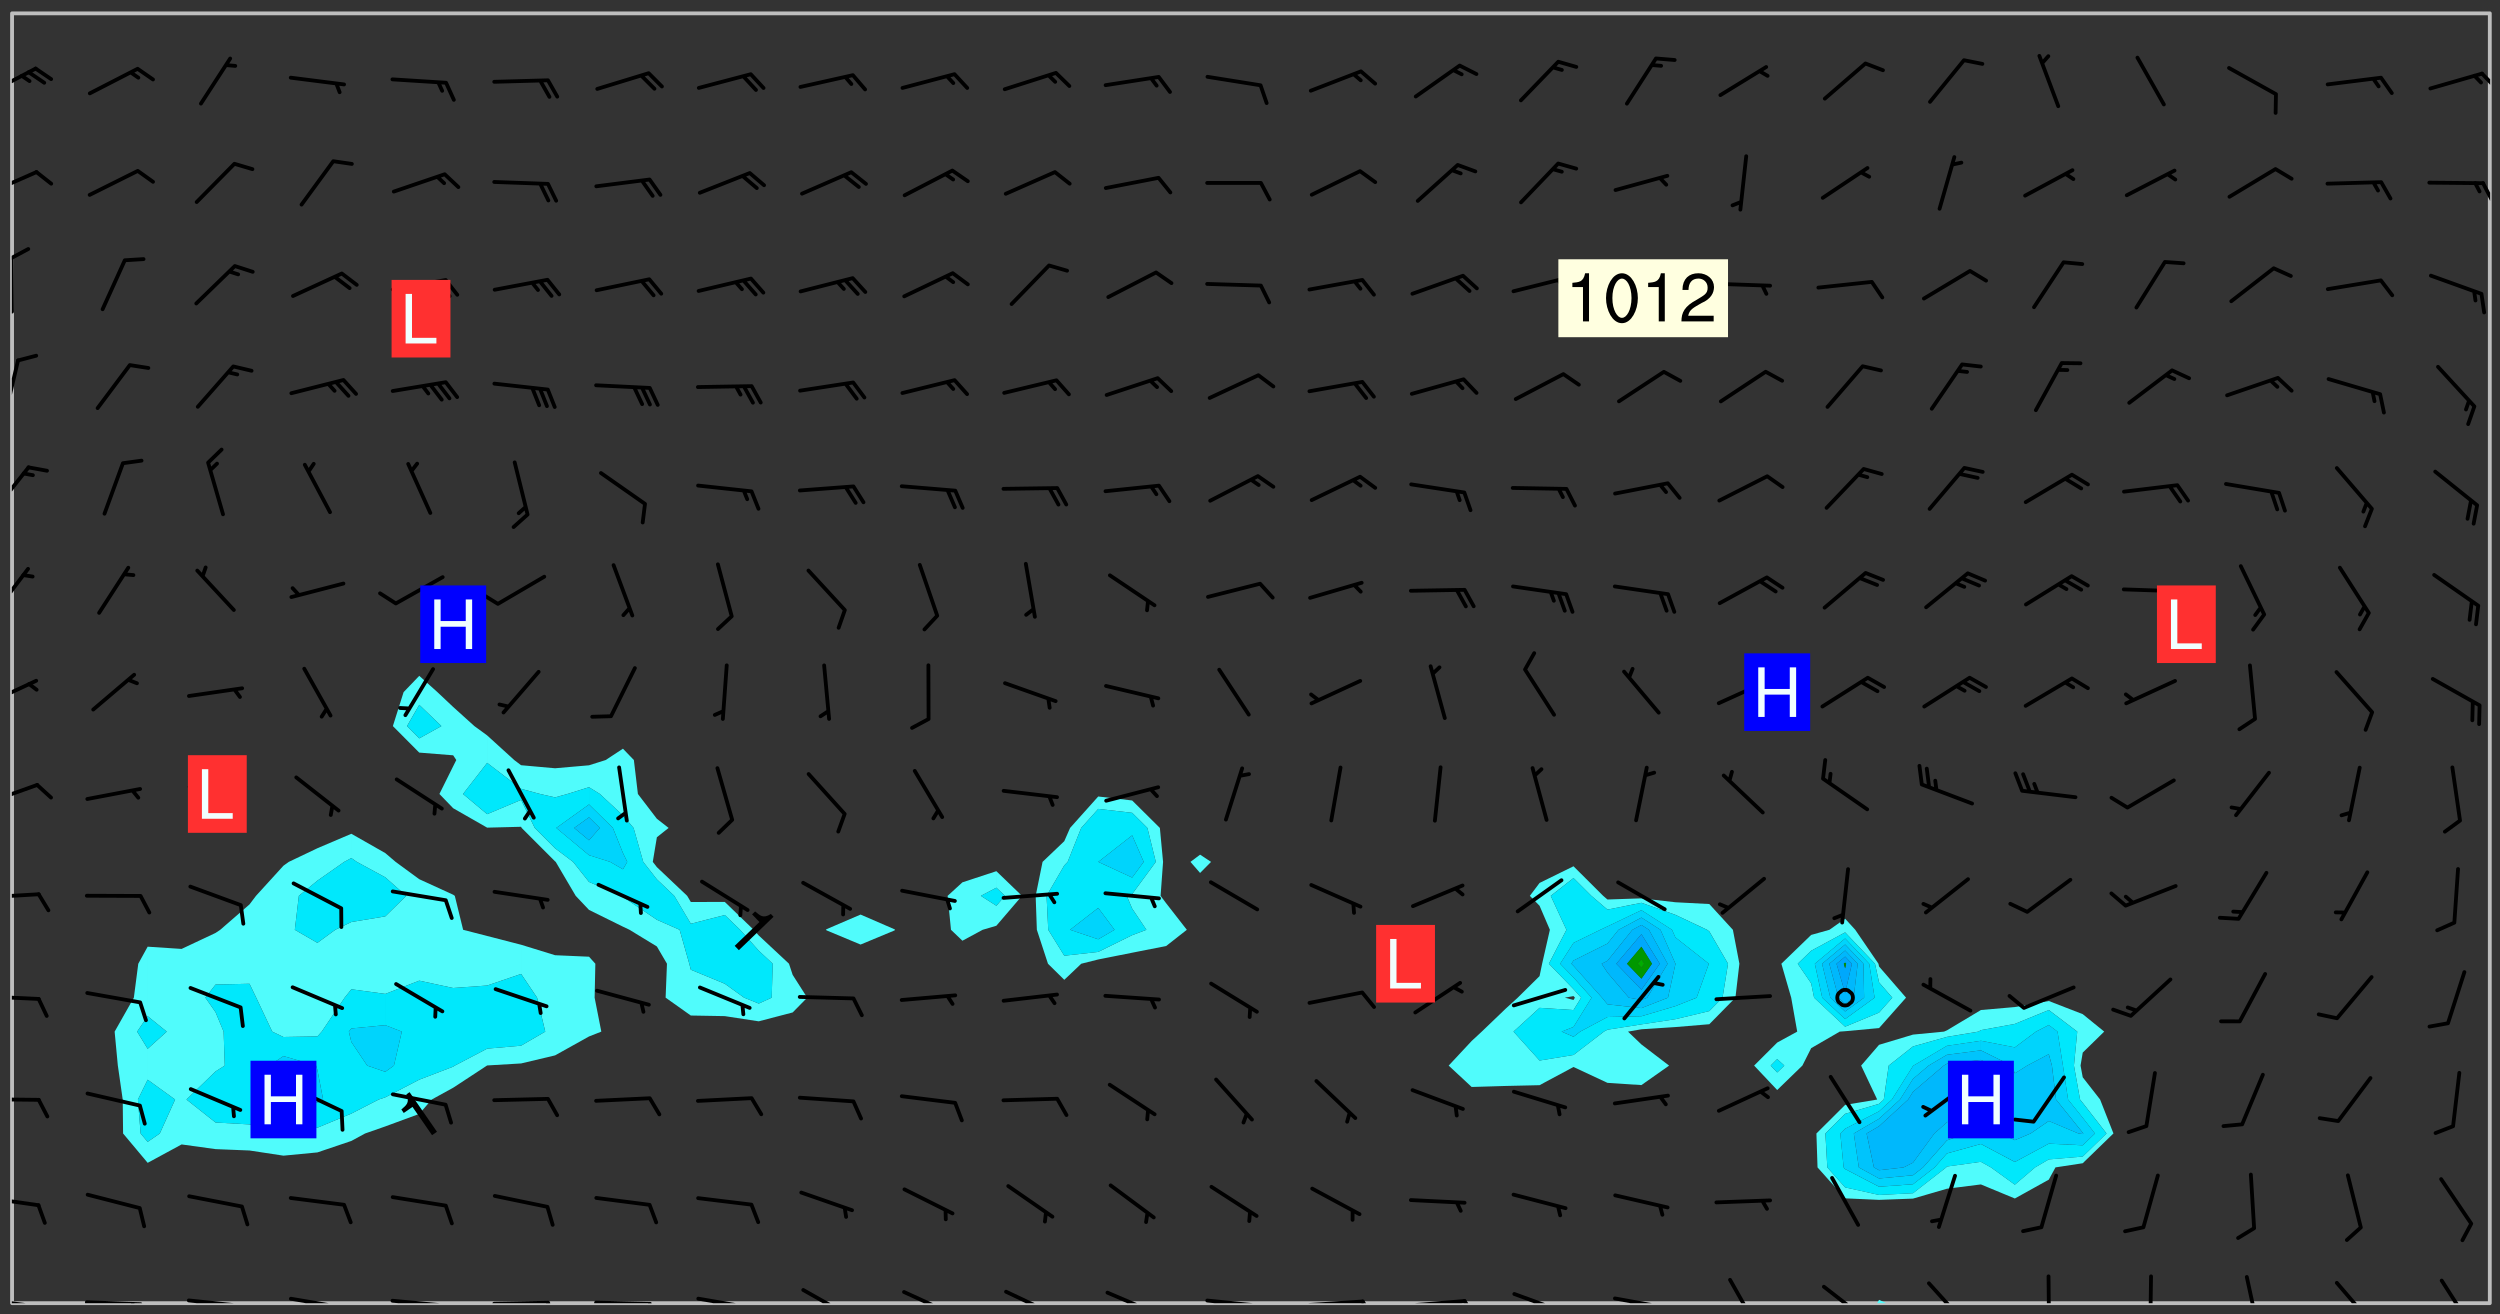 <svg xmlns="http://www.w3.org/2000/svg" role="img" xmlns:xlink="http://www.w3.org/1999/xlink" viewBox="142.45 309.95 326.84 171.84"><rect x="142.45" y="309.95" width="326.84" height="171.84" fill="#333333" stroke="none"/><defs><clipPath id="a"><path d="M144 311.672h1v168.656h-1zm0 0"/></clipPath><clipPath id="b"><path d="M144 311.672h324v168.656H144zm0 0"/></clipPath><clipPath id="c"><path d="M387 479h3v1.328h-3zm0 0"/></clipPath><clipPath id="d"><path d="M467 311.672h1v168.656h-1zm0 0"/></clipPath><clipPath id="e"><path d="M144 479h4v1.328h-4zm0 0"/></clipPath><clipPath id="f"><path d="M146 480h2v.328h-2zm0 0"/></clipPath><clipPath id="g"><path d="M153 479h9v1.328h-9zm0 0"/></clipPath><clipPath id="h"><path d="M159 480h2v.328h-2zm0 0"/></clipPath><clipPath id="i"><path d="M166 479h9v1.328h-9zm0 0"/></clipPath><clipPath id="j"><path d="M172 480h2v.328h-2zm0 0"/></clipPath><clipPath id="k"><path d="M180 479h8v1.328h-8zm0 0"/></clipPath><clipPath id="l"><path d="M187 480h2v.328h-2zm0 0"/></clipPath><clipPath id="m"><path d="M193 479h9v1.328h-9zm0 0"/></clipPath><clipPath id="n"><path d="M200 480h2v.328h-2zm0 0"/></clipPath><clipPath id="o"><path d="M206 480h9v.328h-9zm0 0"/></clipPath><clipPath id="p"><path d="M213 480h3v.328h-3zm0 0"/></clipPath><clipPath id="q"><path d="M220 479h8v1.328h-8zm0 0"/></clipPath><clipPath id="r"><path d="M227 480h2v.328h-2zm0 0"/></clipPath><clipPath id="s"><path d="M233 479h8v1.328h-8zm0 0"/></clipPath><clipPath id="t"><path d="M239 480h2v.328h-2zm0 0"/></clipPath><clipPath id="u"><path d="M247 478h7v2.328h-7zm0 0"/></clipPath><clipPath id="v"><path d="M260 478h8v2.328h-8zm0 0"/></clipPath><clipPath id="w"><path d="M273 478h8v2.328h-8zm0 0"/></clipPath><clipPath id="x"><path d="M286 478h8v2.328h-8zm0 0"/></clipPath><clipPath id="y"><path d="M300 479h8v1.328h-8zm0 0"/></clipPath><clipPath id="z"><path d="M306 480h1v.328h-1zm0 0"/></clipPath><clipPath id="A"><path d="M313 479h8v1.328h-8zm0 0"/></clipPath><clipPath id="B"><path d="M320 479h3v1.328h-3zm0 0"/></clipPath><clipPath id="C"><path d="M326 479h9v1.328h-9zm0 0"/></clipPath><clipPath id="D"><path d="M333 479h3v1.328h-3zm0 0"/></clipPath><clipPath id="E"><path d="M340 478h8v2.328h-8zm0 0"/></clipPath><clipPath id="F"><path d="M353 479h8v1.328h-8zm0 0"/></clipPath><clipPath id="G"><path d="M359 480h2v.328h-2zm0 0"/></clipPath><clipPath id="H"><path d="M368 477h5v3.328h-5zm0 0"/></clipPath><clipPath id="I"><path d="M380 477h7v3.328h-7zm0 0"/></clipPath><clipPath id="J"><path d="M394 477h6v3.328h-6zm0 0"/></clipPath><clipPath id="K"><path d="M410 476h1v4.328h-1zm0 0"/></clipPath><clipPath id="L"><path d="M423 476h1v4.328h-1zm0 0"/></clipPath><clipPath id="M"><path d="M435 476h3v4.328h-3zm0 0"/></clipPath><clipPath id="N"><path d="M447 477h6v3.328h-6zm0 0"/></clipPath><clipPath id="O"><path d="M461 477h5v3.328h-5zm0 0"/></clipPath><clipPath id="P"><path d="M144 466h4v2h-4zm0 0"/></clipPath><clipPath id="Q"><path d="M144 453h4v1h-4zm0 0"/></clipPath><clipPath id="R"><path d="M144 439h4v2h-4zm0 0"/></clipPath><clipPath id="S"><path d="M144 426h4v2h-4zm0 0"/></clipPath><clipPath id="T"><path d="M144 412h4v4h-4zm0 0"/></clipPath><clipPath id="U"><path d="M144 398h4v5h-4zm0 0"/></clipPath><clipPath id="V"><path d="M144 384h3v7h-3zm0 0"/></clipPath><clipPath id="W"><path d="M144 370h3v7h-3zm0 0"/></clipPath><clipPath id="X"><path d="M144 356h2v9h-2zm0 0"/></clipPath><clipPath id="Y"><path d="M144 343h1v8h-1zm0 0"/></clipPath><clipPath id="Z"><path d="M144 342h3v2h-3zm0 0"/></clipPath><clipPath id="aa"><path d="M144 332h4v4h-4zm0 0"/></clipPath><clipPath id="ab"><path d="M466 333h2v4h-2zm0 0"/></clipPath><clipPath id="ac"><path d="M144 318h4v5h-4zm0 0"/></clipPath><clipPath id="ad"><path d="M466 319h2v3h-2zm0 0"/></clipPath><g id="ae" clip-path="url(#clip1)"><path fill="#fff" fill-opacity="0" fill-rule="evenodd" d="M0 0h1000v1000H0zm0 0"/><path fill="#d3d3d3" fill-opacity="0" fill-rule="evenodd" d="M162.152 355.867l-.234.293.059.234.117.172.176.234.293.348.113.059.117-.172.059-.234.176-.176.465-.176h.699l.234.293.289.816.059.176.176.23.352.234.699.699.172.176.234.348.234.41.289.582.41.465.23.234.234.176.117.23.176.293.172 1.164v.234l.059.289.059.117.117.117.348.41.117.172.176.176.176.234.117.172.172.352.059.234.234.406.234-.059-.176.176-.059.93h-.582l-.234-.113-.348.113-.117.117-.059.293-.059.176-.117.172-.465.293-.059.234-.059.113v.645l.059.172v.41l.059.059v.406l.059.406.117.176.059.059.23.641-.059.293v.699l-.059.582v.234l-.059.23-.055.352v1.922l.055.117h.426l-.367.117-.023.352.891 1.168 1.742.539 1.34.359v.539l.09.809.535.715 1.52.27.891-.086.09 1.164.535.18 1.16-.18 2.055-.984 1.16-.363 1.879-.176 1.695-.18-.18.719-1.516.086-1.25.09-.805.27-1.074.809.27.719.535.898-.18.625-.266.809.266 1.078.625.898.805.18 1.25-.18-.266.723.098.504.055.293v.172l.059.293v.406l.176.117.352.117h.406l.293-.176.113-.117.059-.117.117-.23.059-.176.352-.465.23-.176.176-.059.176.059.059.176.117.988.055.469.059.172.117.234.176.059.816.059h.289l.117.234.059.406.059.352v1.105l.117.293.117.348.289.699.176.352.582.754.352.176.172.059.469.234.641.465.348.234.293.176.293.055.23.062.816.348.293.176.113.172.352.352.117.176.523.641v.289l.059.352v.348l.059.352.059.289.117.059.172.059h.176l.582.234.176.117.176.289.176.234.113.234.293.23.117.117v.41l.059.055.289.234.234.117.059.117.117.172.059.117.23.234.059.176.234.059.117.059-.117.113-.059.117v.117l-.117.293-.117.289v.582l.176.117.117.059.059.117.117.117.113.059.176.348.059.352.059.406v.176l-.059.176-.117.699v.172l.117.176.293.293h.406l.176.117.117.172.117.293v.234h-.527l-.23-.234h-.234l-.176.059-.059.699.059.348.117.176.176.41.117.23.289.469.176.055h.523l.234.059.758.641.059.293v.234l.059.059.23.348v.352l-.117.172v.293l.293.289.293.176.172.059.293.176.293.117.582.406.289.234.293.176.219.16.016.012.23.176.641.523.176.234.117.176.176.176.113.172v.641l.117.176.469.117.582.117.234.059.23.113.293.117.113.059.586.352.289.172.176.062.176.055.176.059.699.352.289.176.234.055.289.176.234.117.641.406.293.117.172.059.234.059.41.059.23.059.234.117.059.172-.41.176.469.059.059.293.113.234.176.055.234.059.176.059.406.117.641.234.117.172.059.234v.176l-.059.117-.059.406.234.234.117.059.348.117.641.23.176.117.289.117.176.176.234.465.582 1.105.176.176.348.176.176.117.352.117 1.047.523.234.059.465.113.293.059.465.176.758.582.234.234.348.465.176.176.289.234.816.699.293.176.289.289.293.176.293.289.695.641.176.176.293.234.289.234.469.289.641.582.348.234.234.293.348.348.352.465.934.992.348.406.117.176.234.059.113.117.645.176.23.113.234.059.293.176.23.117.934.699.406.406.234.176.406.176.234.117.816.348.348.234.234.117.293.289.23.117.758.352.352.172.23.059.293.117.234.059.871.176h.816l.469.23.172.059.875.699.465.117.293.059.176.059.23.059.469.059.348.059.352.059.406.059h.293l.172.059v.23l.176.176h.293l.348.059.352.059.699.117h.641l.465-.234.293-.176.172-.117.41-.172.289-.176.934-.465.469-.293.523-.293.465-.172.465-.176 1.051-.465.289-.117.41-.117.289-.117.527-.176 1.516-.699.582-.348.289-.059.293-.059.348-.117.875-.23.352-.117h.113l.234-.059.875-.234.234-.059h.812l.352-.059.816-.117.172-.059.352-.055.293-.059.23-.059.816-.176.176-.059h.348l.234-.059.465-.117.758-.172.234-.059h.348l.41-.117.289-.059 1.285-.059h.289l.41-.059.23-.059h.176l.875-.117h.406l.41-.117h.348l.352-.113.871-.059h1.75l1.047.289.41.117.289.117.352.117.289.117 1.051.172.289.059h.293l.293.059.172.059.41.059.172.059.117.059h.117l.117.059.352.059h.113l.41.066 1.922.395 1.926.395 1.52.449 1.695.719 2.145.805 1.605-.719 1.43-.805 1.16-1.078 1.25-.449 3.035-.719 1.875-.359 2.145-1.348 2.234-1.254 2.5-1.258 1.695-.449 1.785-.18 1.16-.27.625.539 1.34-.27.715-.988.984-1.344.445-.18.805-.359 1.875-.539 1.785-.449 1.25-.27 1.16-.09 1.699-.09 1.961-.27 1.25-.09h.539l.625-.09h.891l2.145-.18 2.41-.18 2.59-.09 1.695.18 1.609.09 1.43.359 1.16.719 1.875.988 1.16 1.527.266.715.629.09.355.898.535.539.535 1.527 1.074.359h.535l-.805.535.09 1.707.715 2.695.891.805.895.988.715 1.258 1.785.539 1.52-.18.355 1.344 1.609-.805.98-.539.27.27.316-.215.219-.145.801.449.449-.359h.355l.535-.27.539-.719.535-.27.625-.988 1.16.449.84.371 1.395.617 1.695-.18h1.605l1.785.09.18-1.707.535-1.344.805.27.492.848.402.406-.09.539v.359l.715.449.711-.27h1.43l.359.988.445 1.258.715 1.344 1.25.629 1.695.629.715-.18.18-.539.98-.09.449.359.086 1.258-.266.629-.535.18v.539l.715.984.266.539.984.988.801 1.078-.266.359-.09.898-.625 2.332-.355 2.066-.09 1.793-.18.719-.09.539v1.438l-.98 1.883-.359 1.707-.535.898-.805 1.168-.266.539 2.055 1.254.086.359-.355.539-.09-.18v.809l.09 1.438-.445.715-1.074.094-.266.715.535.898.805.719 1.16.809 1.34.27.445.359-.355.449-1.789-.09-1.25-.449-.715-.719-.625-.09-.176 3.59-.188 1.309h89.359V311.703h-55.27v49.082l.762.125 3.289.543 2.023 2.836v2.754l2.352.332 2.348.332h4.051l-1.379 4.16-2.023.707-2.023.703-.543.344-2.594 1.617-.188.117-2.023-2.078-.73-2.742-2.672-2.078-1.375-3.5-.066-.082-1.957-2.672 2.75-1.418v-49.082H294.422v91.414l.117.031.133.012.074.074.105.047.09.059.086.059.09.059.297.297.059.09.031.117.027.117.016.137-.031.117-.059.09-.059.086-.043.105-.047.102-.027.121v.145l.176.27.148.148.074.086.074.074.043.105.062.09.059.086.043.105.059.09.047.102.043.105.059.086.117.18.074.074.062.086.059.09.043.105.059.09.059.086.062.09.059.09.043.102.117.18.074.074.059.086.074.074.09.059.105.047h.148l.133-.016.133.016.102-.047.074-.074.047-.102-.016-.133v-.148l-.047-.105-.027-.117-.047-.102-.027-.121-.043-.102-.062-.09-.043-.102-.043-.105-.031-.117-.016-.133-.012-.137.086-.059.059-.086.121-.031.043.105.016.133v.117l.059.102.059.09.09.059.148.148.059.09.043.105-.012.102.086.059.105.047.086.059.09.059.074.074-.117.027-.105.047-.086.059-.074.074-.059.09-.062.086-.027.121-.047.102-.043.105-.031.117-.012.133-.016.133v.148l.027.117.047.105.043.102.059.09.074.074.09.059.074.074.09.059.059.09.043.105.047.102.117.031.133.016h.148l.117-.031.105.043.043.105.047.102.027.121L299.5 410l.027.117.031.121.027.117.105.043.102.047.133-.016.148.148.062.086.074.074.07.074.09.062.105.043.102.043.117.031.137.016.117-.031.074-.074.027-.117-.012-.133-.031-.121-.027-.117.043-.105h.117l.09.062.117.027h.148l.133.016h.148l.133.016.133-.016h.148l.133-.016.133-.012.137.012.117-.027.133-.016.191-.059-.059.176-.016.133-.027.121-.016.133-.059.086-.133.016-.105.047-.105.043-.117.031-.117.027-.266.031h-.148l-.133.016-.074.074.059.086.148.148.117.18.074.07.09.062.09.059.086.059.09.059.102.043.105.062.105.043.086.059.105.047.102.043.18.117.059.09-.043.102-.047.105.016.133.223.223.059.09.043.102.031.121.043.102.016.133.031.117.012.137.031.117.148.148.102.043.105.043.117.031.133.016.137.016h.117l.117-.031.09-.059.043-.105.047-.102.043-.105.031-.117.012-.133v-.148l-.012-.133-.016-.133-.031-.117-.043-.105-.047-.105-.043-.102-.043-.105-.016-.133.016-.133.027-.117.031-.117.027-.121.047-.102.09-.059.086-.062.074-.074.09-.059.223-.223.059-.086.074-.074.117-.18.059-.086v-.148l-.074-.074-.102-.047-.105-.043-.102-.043-.059-.09-.047-.105-.027-.117.09-.059.117-.031.102-.043.18-.117.148-.148.012-.133-.012-.105-.09-.059-.133.016h-.148l-.133.016-.133-.016-.121-.031-.086-.059-.074-.074-.059-.09-.062-.086-.117-.18-.059-.086.031-.121.086-.059.121-.031.059-.086v-.121l-.031-.117-.059-.09-.059-.086-.047-.105-.027-.117-.016-.133.059-.09.074-.074.09-.059.117-.18.074-.074.059-.086.148-.148.121-.031.133-.016.133.016.074.074.043.105.016.133-.031.117-.117.031-.133.012-.148.148-.043.105-.047.102-.027.121-.031.117v.148l.031.117.043.105.059.09.074.07.074.074.117.031.121.027.117-.027.133-.016h.117l.09.059.074.074.047.105.059.086.102.047.133.016.105.043.086.059-.012.105-.074.074-.18.117-.059.09-.09.059-.07.074-.074.074-.062.09-.027.117-.016.133.016.133-.016.133v.148l.016.133.027.117.031.121.074.074.09.059.086.059.09.059.117.031v.086l-.102.047-.09.059-.266.031-.117.027h-.148l-.105.043-.102.047-.059.09-.062.234-.012.133-.031.121-.016.133v.293l-.012.133.012.137.016.133.133.016.133.012.121.031.086.059.074.074.047.105.043.102.016.133v.445l-.016.133v.445l.031.266.027.117.016.133.031.117.086.211.031.266v.148l-.031.117-.027.117-.031.121-.027.117-.031.117-.031.121-.012.133-.016.133.09.059.117-.031.102.016.047.105-.031.266v.441l-.043.105-.047.105-.043.102-.043.105-.059.086-.031.121-.043.117-.031.117-.016.133.016.133.059.09.105.047.086.059.059.086-.012.137-.031.117-.043.102v.445l-.016.133v.148l-.031.117-.043.105-.027.117-.047.105-.043.102-.031.121-.027.117-.031.133-.031.117-.027.117-.043.105-.031.117-.031.121-.012.133-.016.133v.297l.027.117v.148l.047.398.027.117.059.09.121.031h.148l.133-.016.059.09v.117l-.059.09-.09.059-.102.043-.105.047-.09.059-.086.059-.137.016-.117-.031-.133-.016-.102.047-.062.086-.012.137-.016.133-.031.117-.027.117-.016.133-.031.121v.297l.016.133.031.117v.148l.012.133v.148l-.027.117-.047.102-.027.121-.031.117-.059.09-.074.074-.102.043-.105.047-.117.027-.121.031-.102-.047.059-.086.105-.047.027-.117.031-.117.027-.121.031-.117v-.148l.016-.133-.031-.117-.043-.105-.105.016-.074.074-.102.043-.09.062-.074.074-.043.102-.016.133-.031.117L304.25 426l-.031.117-.027.117-.031.121-.027.117-.031.117-.043.105-.09.059h-.09l-.117-.031-.031-.086.016-.137-.031-.117v-.148l-.012-.133v-.148l-.062-.234-.027-.121-.043-.102-.047-.105-.059-.086-.059-.09-.043-.105-.062-.086-.148-.148-.07-.074-.105-.047-.105-.043-.102-.043-.297-.297-.09-.074-.086-.059-.105-.043-.09-.062-.086-.059-.105-.043-.09-.059-.086-.062-.074-.07-.105-.047-.086-.059-.105-.043-.09-.062-.102-.043-.105-.043-.086-.059-.105-.047-.105-.043-.102-.047-.09-.059-.102-.043-.105-.043-.09-.062-.117-.027-.133-.016-.133.016H299.75l-.133.016-.117-.031-.09-.059-.074-.074-.09-.059-.102-.047h-.148l-.121-.027-.102-.043-.074-.074-.117-.18-.09-.059-.102-.043-.09-.062-.105-.043-.09-.059-.086-.059-.105-.047-.059-.086-.059-.09-.043-.105-.047-.102-.074-.074-.086-.059-.074-.074-.09-.059-.223-.223-.043-.105-.031-.266.105-.043h.145l.105.043.074.074.09.059.086.059.105.047.09.059.148.148.07.074.148.148.062.086.074.074.086.059.074.074.09.062.09.059.086.059.27.176.102.047.105.043.102.043.047-.074.059-.086.074-.074.07-.074.105.043.074.074.059.09.043.102.047.105.043.105.121.027.117-.027.074-.09.043-.105.059-.09.074-.074.105-.043.117-.027.133.012.09.059.148.148.059.09.043.105.047.102.043.105.043.102.105.047.105.043.133.016.086-.059.059-.09.074-.074.105-.043.117.027.105.047.102.043.105.043.102.047.18.117v.117l-.016.133.016.133.016.137.059.086.102.047.121.027.117.031h.148l.117-.031.059-.09.18-.117.059-.09.074-.074.059-.086.117-.18.18-.117.117.031.09.059.043.074-.016.133v.117l.09.059h.148l.133-.016.133-.012.266-.031.105-.043.117-.031.121-.027.074-.074.07-.074.062-.09-.016-.105-.047-.102-.102-.043-.105-.016-.117.027-.266.031h-.148l-.074-.074-.09-.059-.117-.031-.117-.027-.133-.016h-.148l-.133.016h-.297l-.105-.047-.148-.148-.043-.102-.059-.09.223-.223.086-.059.105-.043.117-.031.133-.016.133.016.137.016.102.043.133-.012.09-.062.102-.043.062-.09-.047-.102-.09-.059-.117-.031-.102-.043-.059-.09-.062-.09v-.117l.016-.133.105-.047.074-.07v-.121l-.09-.059-.031-.117.09-.059.074-.074.043-.105.059-.09.047-.102.016-.133v-.148l-.047-.105-.043-.102-.09-.059-.133-.016-.102-.043-.137-.016-.117-.031h-.445l-.133-.016-.133-.012-.133-.016-.117-.031h-.148l-.133-.016-.133-.012-.266-.031-.121-.043-.086-.059-.074-.074v-.148l.012-.133.105-.047.102-.043.133-.016h.152l.133-.016h.293l.121.031.102.043.09.059.234.062.121-.047.09-.059.102-.043.133-.016.105.043.102.047.133.012.121-.027h.145l.121-.031.117-.027.105-.047.074-.074.086-.059.148-.148.059-.086.047-.105.027-.117.016-.105-.102-.043-.09-.059-.117-.031-.105-.043-.09-.062-.074-.086-.074-.074-.102-.043-.105-.047-.102-.043-.059-.09-.047-.102-.086-.211-.062-.086-.059-.09-.074-.074-.086-.059h-.27l-.117.031-.09.059-.102.043-.133.016-.105-.016-.027-.117-.062-.09-.117-.031-.102-.043-.148-.148-.031-.117-.016-.105.074-.074.18-.117.117-.027.117-.031.137.016.102.043.105.043.102.047.105.043.117.031.133.016.117.027.133.016.105-.016.09-.059-.074-.074-.105-.043-.074-.074-.074-.09-.148-.148-.086-.059-.09-.059-.074-.074-.09-.059-.102-.047-.121-.027-.102-.047-.105-.043-.117-.031-.102-.043-.121-.031h-.148l-.117.031-.105.043-.086.062-.18.117-.086.059-.09.059-.105.047-.086.059-.105.043-.102.043-.105.047-.074.074-.059.09-.059.086-.047.105-.059.086-.074.074-.133-.012-.117-.031h-.117l-.074.074-.09.059-.074.074-.09.059-.086.059-.105.047-.102.043-.137.016-.102-.043-.148-.148-.105-.047h-.086l-.105.047-.102.043-.121.031-.117-.031-.074-.074v-.117l.031-.121.074-.07.059-.09.074-.074.117-.031.105-.043h.293l.133-.016.137-.016.102-.043.09-.059.102-.047.09-.059.133-.012.09.059.133.012.09-.059.086-.059.105-.043.09-.059.086-.062.09-.059.148-.148.059-.086.059-.09.105-.043.133-.016.117.027.121.031.059-.059.059-.09.031-.266.027-.117.105.012.133.016.102-.043.09-.059.059-.09.074-.074.059-.09.047-.102.012-.133-.012-.133-.047-.105-.148-.148-.059-.09-.059-.086-.043-.105v-.445l.016-.133v-.148l.012-.133-.059-.059-.09.059-.102-.043-.18-.117-.086-.059-.062-.09-.059-.09-.074-.074-.086-.059-.121.031-.102.012-.105.047-.086.059-.105.043-.148.148-.09.059-.086.059-.09.062-.105.043-.133.016v-.121l.105-.043.117-.031.074-.07.043-.105v-.148l-.027-.117-.148-.148-.133-.016h-.148l-.117.031-.105.043-.102.043-.09.062-.117.027-.074-.074.012-.133-.043-.102-.043-.105-.09-.059-.117.027-.121.031-.117.031-.102.043-.121.031-.102.043-.105.043-.09.059-.102.016v-.117l.016-.133-.059-.09-.074.043-.148.148-.059.09-.074.074-.047.105-.043.102-.074.074-.059.09-.074.074-.059.086-.074.074-.09.062-.074.07-.074.074-.102.016-.133.016-.105-.043v-.121l.148-.148.043-.102.059-.09.047-.102.043-.105.059-.09.031-.117.043-.102.031-.121.027-.117.047-.105.043-.102.043-.105.074-.07.09-.062.09-.059.102-.043h.297l.266-.031.105-.043-.074-.074-.117-.031-.105-.043-.09-.059-.102-.047-.09-.059-.102-.043-.105-.043-.09-.062-.086-.059-.105-.043-.102-.043-.121-.031-.117-.031-.102-.043L297.5 410.25l-.102-.043-.09-.059-.043-.105-.016-.133.102-.043.133-.016.137.016.133-.016.102-.043.059-.09.016-.105-.09-.059-.074-.074-.102-.043-.09-.059-.148-.148-.043-.105-.016-.133v-.293l-.059-.09-.09-.059-.074-.074-.043-.105-.031-.117-.059-.09-.074-.074-.117-.027-.074-.074-.09-.059-.09-.062-.086-.059-.074-.074-.059-.086-.047-.105-.086-.059-.148-.148-.195-.059-.133.016-.102.043-.074.074-.047.102-.043.105-.059.09-.059.086-.297.297-.09.059h-.086l-.062-.086-.043-.105.031-.117.059-.09.027-.117-.012-.133-.09-.062-.105.047-.117.027-.117.031-.27.176-.102.047-.117.027-.105.047-.09.059-.102.043-.059-.086-.047-.105.016-.133.047-.105.07-.074.074-.07.059-.09v-.148l-.043-.105h-.238l-.102.047-.031.117-.027.117-.031.121-.074.043-.133.016-.074-.047-.043-.102-.043-.105-.047-.102-.043-.105-.121.031-.102.043-.133.016-.117.031-.105.043-.09.059-.102.047-.121.027-.133.016-.102-.043-.059-.09-.047-.105-.043-.102-.043-.105v-.117l.059-.09.086-.059.18-.117.102-.047.105-.043.105-.059.102-.043.09-.062.102-.043.105-.059.102-.047.09-.059.105-.043.102-.043.09-.062.102-.043.137-.016.117.031.102.043.121.031.102.043.105.047.102.043.105.043.102.047.105.043.102.043.105.047.086.059.105.043.117.031.105.043.102.047.09.059.105.043.102.043.105.047.117.027.102.047.121.027h.148l.086-.059.016-.102.059-.09-.027-.117-.074-.074-.117-.18-.074-.074-.09-.074-.18-.117-.086-.059-.105-.043-.102-.047-.27-.176-.059-.09-.074-.074-.059-.09-.043-.102-.031-.117-.016-.137v-.562l-.012-.133-.016-.133-.031-.117-.016-.133-.012-.133-.031-.121-.223-.223-.059-.086-.016-.105.031-.117.133-.016v-91.414H172.992v1.453l-.059.234-.352 1.051-.172.523-.117.348-.176.41-.117.172-.234.293-.23.059h-.352l-.117.059-.23.406v.293l.117.176.23.23.117.234.641.758.293.465.176.234.23.352.234.348.641.816.176.465.172.41.117.695.176.469.117 1.398.059.465v.875l.117 1.047v4.781l-.059.465-.352 1.281-.176.523-.113.41-.352.93L172.934 336l-.234.582-.117.176-.172.348-.176.406-.352.816-.059.293-.113.293-.117.289-.059.176-.117.875-.059.406-.059.117-.059.176-.059.172-.23.527-.117.172v.234l-.117.234-.059.172-.176.586v.289l-.059.176v.293l-.059.113-.059.527v.172l-.055.234v2.621l-.176.816-.117.176-.176.234-.117.172-.113.234-.586.934-.23.289-.293.465-.176.234-.289.352-.352.699-.113.23-.176.41-.176.23-.406.527-.816.699-.293.172-.289.234-.176.117-.176.176-.523.406-.527.176-.172.176-.234.055-.641.176h-.758m12.211 31.023l-1.074.449.359.895 1.25-.715.445-.539-.98-.09"/><path fill="#d3d3d3" fill-opacity="0" fill-rule="evenodd" d="M201.508 416.598h-.895l.449.629.98.359.805-.09.445-.988-.176.09-.715-.355-.895.355m154.621 59.07l-.059-.523v-.293l.113-.293.059-.23.469-.469h.113l.117-.113.117-.059h.176l.234-.059h.348l.234.059.117.059.23.172.059.176.117.582v.293l-.117.176-.172.289-.176.176-.527.523-.23.234-.117.059h-.176l-.117-.059-.406-.293-.176-.117-.117-.059-.059-.113-.055-.117m6.641-10.957l-.059-.172v-1.109l.059-.172.176-.059.172-.059h.176l.234-.059.117.059.059.699-.059.172-.117.176-.117.059-.234.523-.113.059h-.234l-.059-.117m9.613-14.391l-.117-.176v-.699l.293-.875.117-.172.176-.352.113-.23.117-.293.352-.758.117-.23.172-.234h.176l.117-.059h.641l.117.059.234.234.172.113.352.293.117.117.113.176v.113l.117.059.117.117v.699l-.059.176v.23l-.059.176-.348 1.051-.117.23-.117.234-.117.059-.23.234-.641.289h-.875l-.41-.117-.641-.465"/><path fill="none" stroke="#bebebe" stroke-linecap="round" stroke-linejoin="round" stroke-miterlimit="10" stroke-width=".5" d="M467.957 311.695H144.027v168.625h323.93v-168.625"/><g clip-path="url(#a)"><path fill="#fff" fill-opacity="0" fill-rule="evenodd" d="M144 475.891v4.438h.004H144V311.672h.004H144v164.219"/></g><g clip-path="url(#b)"><path fill="#fff" fill-opacity="0" fill-rule="evenodd" d="M144.004 480.328V311.672h44.379v107.281l-4.438 1.891-3.746 1.785-.691.496-3.594 3.945-.848 1.121-3.824 3.316-.613.41-4.438 2.09-4.438-.293-1.227 2.23-.578 4.438-2.512 4.438.418 4.441.637 4.438.047 4.438 3.215 3.836 4.438-2.406 4.438.613 4.438.18 4.441.676 4.438-.426 4.438-1.5 1.789-.973 2.648-.926 4.441-1.637 1.621-1.875 2.816-1.547 4.406-2.891.031-.02 4.438-.262 4.441-1.055 4.438-2.473 1.609-.633-.875-4.438.094-4.438-.828-.918-4.438-.195-4.441-1.371-4.438-1.145-3.141-.809-1.09-4.438-.207-.145-4.438-2.031-3.094-2.266-1.348-1.148-4.438-2.527V311.672h8.879v86.633l-2.047 2.133-1.402 4.438 3.449 3.469 4.438.355.406.617-.406.809-1.801 3.629 1.801 1.863 4.438 2.539 4.438-.113.074.148 4.367 4.371.086.066 2.613 4.441 1.738 1.84 4.438 2.191.855.406 3.582 2.184 1.32 2.254-.176 4.438 3.293 2.336 4.441.078 4.438.68 4.438-1.16 1.902-1.934-1.902-2.98-.48-1.457-3.957-3.695-.664-.742-3.773-3.641-4.441.008-.477-.805-3.961-3.754-.535-.688.535-3.219 1.535-1.219-1.535-1.195-2.48-3.242-.527-4.438-1.43-1.484-2.258 1.484-2.18.688-4.438.387-4.441-.398-.895-.676-3.543-3.223-1.672-1.219-2.766-2.496-2.062-1.941-2.375-2.133v-86.633h57.695v117.844l-4.438 1.906-.094.086.094.078 4.438 1.852 4.441-1.848.062-.082-.062-.066-4.441-1.926V311.672h17.754v112.172l-4.438 1.457-1.938 1.77.441 4.438 1.496 1.43 2.645-1.43 1.793-.531 3.348-3.906-3.348-3.227V311.672h13.316v102.406l-3.68 4.113-.758 1.73-2.84 2.707-.902 4.441.156 4.438 1.453 4.438 2.133 2.102 2.215-2.102 2.223-.559 4.438-.883 4.438-.875 2.707-2.121-2.707-3.477-.723-.961.324-4.441-.418-4.438-3.621-3.59-4.438-.523V311.672h13.316V421.684l-1.258.945 1.258 1.449 1.434-1.449-1.434-.945V311.672h48.82v111.531l-4.438 2.18-1.27 1.688 1.27 1.297 1.348 3.141-1.012 4.438-.336 1.617-2.855 2.82-1.582 1.445-3.121 2.992-1.32 1.223-3.004 3.219 3.004 2.793 4.441-.133 4.438-.102 4.438-2.379 4.438 2.074 4.441.293 3.617-2.547-3.617-2.766-1.754-1.676 1.754-.309 4.438-.289 4.438-.371 3.414-3.469.52-4.438-.852-4.438-3.082-3.367-4.438-.234-4.438-.508-4.441.148-.559-.477-3.879-3.867V311.672h35.508V430.059l-2.047 1.449-2.391.672-3.895 3.766 1.285 4.438.785 4.438-2.617 1.43-3.016 3.012 3.016 3.195 3.293-3.195 1.148-2.277 3.734-2.164.703-.051 4.438-.41 3.527-3.977-3.527-4.074-.078-.363-3.035-4.438-1.324-1.449V311.672h26.629V440.82l-4.438.789-4.438.387-4.441 2.66-.383.164-4.055.391-4.438 1.336-2.34 2.715 2.098 4.438-4.195.703-3.75 3.734.145 4.438 3.605 4.047 4.438.199 4.438-.164 4.438-1.293 4.441-.562 4.438 1.84 4.438-2.465.875-1.602 3.562-.543 4.016-3.895-1.746-4.438-2.27-2.906-.285-1.531.285-1.695 2.809-2.746-2.809-2.281-4.438-1.719V311.672h57.695v168.656h-78.949l-.938-.441-.246.441H144.004"/></g><path fill="#50fcfc" fill-rule="evenodd" d="M157.855 449.262l-.418-4.441 2.512-4.438.578-4.438 1.227-2.23v9.086l-1.375 2.02 1.375 2.246v4.039l-1.273 2.594.352 4.438.922 1.098 1.586-1.098 2.004-4.438-3.59-2.594v-4.039l2.496-2.246-2.496-2.02v-9.086l4.438.293 4.438-2.09.613-.41 3.824-3.316.848-1.121 3.594-3.945.691-.496 3.746-1.785 4.438-1.891v3.176l-.938.5-3.5 2.453-2.426 1.988-.527 4.438 2.953 1.707 2.336-1.707 2.102-1.02 4.438-.738 2.738-2.68-2.738-2.422-3.723-2.02-.715-.5v-3.176l4.438 2.527 1.348 1.148 3.094 2.266 4.438 2.031.207.145 1.09 4.438 3.141.809 4.438 1.145v3.816l-4.438 1.516-4.438.324-4.438-.961-4.441 1.734-4.438-.605-.879 1.098-2.996 4.438-.562.621-4.438.082-1.469-.703-2.094-4.438-.879-1.82-4.438.105-1.332 1.715 1.332 1.898 1.055 2.539.152 4.441-1.207.758-3.801 3.68 3.801 3.004 4.438.246 4.441 1.117 4.438-.684 4.438-1.848 3.574-1.836.863-.289 4.441-2.309 4.438-1.703.211-.137 4.227-2.215 4.438-.391 3.16-1.836-1.07-4.438-2.09-3.105v-3.816l4.441 1.371 4.438.195.828.918-.094 4.438.875 4.438-1.609.633-4.438 2.473-4.441 1.055-4.438.262-.031.02-4.406 2.891-2.816 1.547-1.621 1.875-4.441 1.637-2.648.926-1.789.973-4.438 1.5-4.438.426-4.441-.676-4.438-.18-4.438-.613-4.438 2.406-3.215-3.836-.047-4.438-.637-4.438"/><path fill="#00e8fc" fill-rule="evenodd" d="M161.754 447.066l-1.375-2.246 1.375-2.02 2.496 2.02-2.496 2.246m-.922 11.07l-.352-4.438 1.273-2.594 3.59 2.594-2.004 4.438-1.586 1.098-.922-1.098m9.797-1.434l-3.801-3.004 3.801-3.68 1.207-.758-.152-4.441-1.055-2.539-1.332-1.898 1.332-1.715 4.438-.105.879 1.82 2.094 4.438 1.469.703v2.496l-1.844 1.242 1.844 3.164 2.688 1.273 1.75.426.75-.426-.75-3.859-.168-.578-4.27-1.242v-2.496l4.438-.082.562-.621 2.996-4.438.879-1.098 4.438.605v4.086l-4.438.43-.328.414.328 1.352 2.07 3.09 2.367.812 1.133-.812 1.027-4.441-2.16-.844v-4.086l4.441-1.734 4.438.961 4.438-.324 4.438-1.516 2.09 3.105 1.07 4.438-3.16 1.836-4.438.391-4.227 2.215-.211.137-4.438 1.703-4.441 2.309-.863.289-3.574 1.836-4.438 1.848-4.438.684-4.441-1.117-4.438-.246"/><path fill="#00d4fc" fill-rule="evenodd" d="M179.508 452.426l-1.844-3.164 1.844-1.242 4.27 1.242.168.578.75 3.859-.75.426-1.75-.426-2.688-1.273"/><path fill="#00e8fc" fill-rule="evenodd" d="M183.945 433.215l-2.953-1.707.527-4.438 2.426-1.988 3.5-2.453.938-.5.715.5 3.723 2.02 2.738 2.422-2.738 2.68-4.438.738-2.102 1.02-2.336 1.707"/><path fill="#00d4fc" fill-rule="evenodd" d="M188.383 446.172l-.328-1.352.328-.414 4.438-.43 2.16.844-1.027 4.441-1.133.812-2.367-.812-2.07-3.09"/><path fill="#50fcfc" fill-rule="evenodd" d="M197.262 408.344l-3.449-3.469 1.402-4.438 2.047-2.133v3.793l-1.598 2.777 1.598 1.609 2.895-1.609-2.895-2.777v-3.793l2.375 2.133 2.062 1.941 2.766 2.496 1.672 1.219v3.59l-3.152 4.07 3.152 2.637 4.438-1.867 1.785 3.668 2.656 2.66 2.355 1.777 2.082 2.625 4.199 1.816.238.137 4.438 2.992 2.973 1.309 1.262 4.438.203.781 4.441 1.836 2.527 1.82 1.91.77 1.695-.77.133-4.438-1.828-1.711-2.438-2.727-2-1.93-4.441 1.141-2.164-3.648-2.273-2.156-1.785-2.285-1.262-4.438-1.391-1.637-3.016-2.801-1.422-.887-2.844.887-1.594.445-1.961-.445-2.48-.676-4.438-3.395v-3.59l3.543 3.223.895.676 4.441.398 4.438-.387 2.18-.688 2.258-1.484 1.43 1.484.527 4.438 2.48 3.242 1.535 1.195-1.535 1.219-.535 3.219.535.688 3.961 3.754.477.805 4.441-.008 3.773 3.641.664.742 3.957 3.695.48 1.457 1.902 2.98-1.902 1.934-4.438 1.16-4.438-.68-4.441-.078-3.293-2.336.176-4.438-1.32-2.254-3.582-2.184-.855-.406-4.438-2.191-1.738-1.84-2.613-4.441-.086-.066-4.367-4.371-.074-.148-4.438.113-4.438-2.539-1.801-1.863 1.801-3.629.406-.809-.406-.617-4.438-.355"/><path fill="#00e8fc" fill-rule="evenodd" d="M197.262 406.484l-1.598-1.609 1.598-2.777 2.895 2.777-2.895 1.609m8.875 9.906l-3.152-2.637 3.152-4.07 4.438 3.395 2.48.676 1.961.445 1.594-.445 2.844-.887v2.254l-4.277 3.07 4.277 3.562 2.762.875 1.676.969.566-.969-.566-1.16-1.316-3.277-3.121-3.07v-2.254l1.422.887 3.016 2.801 1.391 1.637 1.262 4.438 1.785 2.285 2.273 2.156 2.164 3.648 4.441-1.141 2 1.93 2.438 2.727 1.828 1.711-.133 4.438-1.695.77-1.91-.77-2.527-1.82-4.441-1.836-.203-.781-1.262-4.438-2.973-1.309-4.438-2.992-.238-.137-4.199-1.816-2.082-2.625-2.355-1.777-2.656-2.66-1.785-3.668-4.438 1.867"/><path fill="#00d4fc" fill-rule="evenodd" d="M219.453 421.754l-4.277-3.562 4.277-3.07v1.68l-1.938 1.391 1.938 1.613 1.414-1.613-1.414-1.391v-1.68l3.121 3.07 1.316 3.277.566 1.16-.566.969-1.676-.969-2.762-.875"/><path fill="#00c4fc" fill-rule="evenodd" d="M219.453 419.805l-1.938-1.613 1.938-1.391 1.414 1.391-1.414 1.613"/><path fill="#50fcfc" fill-rule="evenodd" d="M250.52 431.586l-.094-.078.094-.086 4.438-1.906 4.441 1.926.062.066-.062.082-4.441 1.848-4.438-1.852m16.258-.078l-.441-4.438 1.938-1.77 4.438-1.457V426l-2.031 1.07 2.031 1.297 1.113-1.297L272.711 426v-2.156l3.348 3.227-3.348 3.906-1.793.531-2.645 1.43-1.496-1.43"/><path fill="#00e8fc" fill-rule="evenodd" d="M272.711 428.367l-2.031-1.297L272.711 426l1.113 1.07-1.113 1.297"/><path fill="#50fcfc" fill-rule="evenodd" d="M278.004 431.508l-.156-4.438.902-4.441 2.84-2.707.758-1.73 3.68-4.113v1.625l-2.227 2.488-1.77 4.438-.441.457-2.316 3.984.219 4.438 2.098 3.387 4.438-.496 4.438-2.188 1.859-.703-1.859-2.773-.707-1.664.707-.238 3.09-4.203-1.098-4.438-1.992-1.977-4.438-.512v-1.625l4.438.523 3.621 3.59.418 4.438-.324 4.441.723.961 2.707 3.477-2.707 2.121-4.438.875-4.438.883-2.223.559-2.215 2.102-2.133-2.102-1.453-4.438"/><path fill="#00e8fc" fill-rule="evenodd" d="M279.492 431.508l-.219-4.438 2.316-3.984.441-.457 1.77-4.438 2.227-2.488v12.941l-3.684 2.863 3.684 1.242 2.133-1.242-2.133-2.863v-12.941l4.438.512v2.945l-4.43 3.469 4.43 2.051 1.508-2.051-1.508-3.469v-2.945l1.992 1.977 1.098 4.438-3.09 4.203-.707.238.707 1.664 1.859 2.773-1.859.703-4.438 2.188-4.438.496-2.098-3.387"/><path fill="#00d4fc" fill-rule="evenodd" d="M286.027 432.75l-3.684-1.242 3.684-2.863 2.133 2.863-2.133 1.242m4.438-8.07l-4.43-2.051 4.43-3.469 1.508 3.469-1.508 2.051"/><path fill="#50fcfc" fill-rule="evenodd" d="M299.344 424.078l-1.258-1.449 1.258-.945 1.434.945-1.434 1.449m35.504 27.977l-3.004-2.793 3.004-3.219 1.32-1.223 3.121-2.992 1.582-1.445 2.855-2.82.336-1.617 1.012-4.438-1.348-3.141-1.27-1.297 1.27-1.688 4.438-2.18v1.539l-2.977 2.328 2.051 4.438-2.293 4.438 3.219 3.32v.91l-1.133.207 1.133.301.184-.301-.184-.207v-.91l1 1.117-1 1.621-4.438-.293-3.406 3.109 3.406 3.781 4.438-.73 3.973-3.051.465-.25 4.441-.699 4.438-.676 4.438-1.059 1.727-1.754.719-4.438-2.445-4.219-.301-.219-4.137-1.953-4.438-1.574-4.441.887L350.5 427.07l-2.336-2.328v-1.539l3.879 3.867.559.477 4.441-.148 4.438.508 4.438.234L369 431.508l.852 4.438-.52 4.438-3.414 3.469-4.438.371-4.438.289-1.754.309 1.754 1.676 3.617 2.766-3.617 2.547-4.441-.293-4.438-2.074-4.438 2.379-4.438.102-4.441.133"/><path fill="#00e8fc" fill-rule="evenodd" d="M343.727 448.602l-3.406-3.781 3.406-3.109 4.438.293 1-1.621-1-1.117-3.219-3.32 2.293-4.438-2.051-4.438 2.977-2.328L350.5 427.07l2.102 1.797 4.441-.887v.965l-4.441 2.121-.941.441-3.496 1.711-1.746 2.727 1.746 1.801 2.363 2.637-2.363 3.82-1.555.617 1.555.672.871-.672 3.566-1.906 4.441-.105 4.438-1.32 2.781-1.105 1.598-4.438-4.379-3.445-.438-.992-4-2.562v-.965l4.438 1.574 4.137 1.953.301.219 2.445 4.219-.719 4.438-1.727 1.754-4.438 1.059-4.438.676-4.441.699-.465.25-3.973 3.051-4.438.73"/><path fill="#00d4fc" fill-rule="evenodd" d="M348.164 437.746l-1.746-1.801 1.746-2.727 3.496-1.711.941-.441 4.441-2.121v.965l-2.992 1.598-1.449 1.801-4.438 2.211-.273.426.273.281 3.727 4.156.711.871 4.441.492 3.477-1.363.961-4.352.031-.086-.031-.023-1.945-4.414-2.492-1.598v-.965l4 2.562.438.992 4.379 3.445-1.598 4.438-2.781 1.105-4.438 1.32-4.441.105-3.566 1.906-.871.672-1.555-.672 1.555-.617 2.363-3.82-2.363-2.637"/><path fill="#fff" fill-opacity="0" fill-rule="evenodd" d="M348.164 440.176l-1.133.207 1.133.301.184-.301-.184-.207"/><path fill="#00c4fc" fill-rule="evenodd" d="M348.164 436.227l-.273-.281.273-.426 4.438-2.211 1.449-1.801 2.992-1.598v.965l-1.184.633-3.258 4.059-.758.379.758 1.16 2.797 3.277 1.645.297.758-.297 2.664-4.438-2.438-4.438-.984-.633v-.965l2.492 1.598 1.945 4.414.031.023-.031.086-.961 4.352-3.477 1.363-4.441-.492-.711-.871-3.727-4.156"/><path fill="#00b8fc" fill-rule="evenodd" d="M352.602 437.105l-.758-1.16.758-.379 3.258-4.059 1.184-.633v1.203l-3.281 3.867 3.281 3.398 2.398-3.398-2.398-3.867V430.875l.984.633 2.438 4.438-2.664 4.438-.758.297-1.645-.297-2.797-3.277"/><path fill="#00a8fc" fill-rule="evenodd" d="M357.043 439.344l-3.281-3.398 3.281-3.867v1.645l-1.883 2.223 1.883 1.949 1.379-1.949-1.379-2.223v-1.645l2.398 3.867-2.398 3.398"/><path fill="#009800" fill-rule="evenodd" d="M357.043 437.895l-1.883-1.949 1.883-2.223v1.648l-.488.574.488.504.355-.504-.355-.574v-1.648l1.379 2.223-1.379 1.949"/><path fill="#00ac00" fill-rule="evenodd" d="M357.043 436.449l-.488-.504.488-.574.355.574-.355.504"/><path fill="#50fcfc" fill-rule="evenodd" d="M374.793 452.457l-3.016-3.195 3.016-3.012v2.156l-.852.855.852.902.934-.902-.934-.855V446.25l2.617-1.43-.785-4.438-1.285-4.438 3.895-3.766 2.391-.672 2.047-1.449v1.789l-4.438 2.398-1.758 1.699 1.758 2.562.383 1.875 4.055 3.793 4.438-1.84 1.734-1.953-1.734-2-.531-2.438-3.906-4.098v-1.789l1.324 1.449 3.035 4.438.078.363 3.527 4.074-3.527 3.977-4.438.41-.703.051-3.734 2.164-1.148 2.277-3.293 3.195"/><path fill="#00e8fc" fill-rule="evenodd" d="M374.793 450.164l-.852-.902.852-.855.934.855-.934.902m4.441-11.656l-1.758-2.562 1.758-1.699 4.438-2.398v.793l-3.961 3.305.969 4.438 2.992 2.797 3.859-2.797-.707-4.438-3.152-3.305v-.793l3.906 4.098.531 2.438 1.734 2-1.734 1.953-4.438 1.84-4.055-3.793-.383-1.875"/><path fill="#00d4fc" fill-rule="evenodd" d="M380.68 440.383l-.969-4.438 3.961-3.305v.789l-3.012 2.516 1.082 4.438 1.93 1.805 2.488-1.805-.09-4.438-2.398-2.516v-.789l3.152 3.305.707 4.438-3.859 2.797-2.992-2.797"/><path fill="#50fcfc" fill-rule="evenodd" d="M380.066 462.574l-.145-4.438 3.75-3.734 4.195-.703-2.098-4.438 2.34-2.715 4.438-1.336 4.055-.391.383-.164 4.441-2.66 4.438-.387 4.438-.789v1.176l-4.438 1.816-4.438.812-.316.195-4.125.688-4.438 1.25-3.176 2.504-.645 4.438-.617.562-4.438 1.309-2.578 2.566.254 4.438 2.324 2.609 4.438.988 4.438-.223 4.336-3.375.102-.117 4.441-.617 1.312.734 3.125 2.258 2.645-2.258 1.793-1.047 4.438-.375 3.109-3.016-3.109-4-.352-.438-.797-4.438.434-4.441-3.723-2.824v-1.176l4.438 1.719 2.809 2.281-2.809 2.746-.285 1.695.285 1.531 2.27 2.906 1.746 4.438-4.016 3.895-3.562.543-.875 1.602-4.438 2.465-4.438-1.84-4.441.562-4.438 1.293-4.438.164-4.438-.199-3.605-4.047"/><path fill="#00c4fc" fill-rule="evenodd" d="M381.742 440.383l-1.082-4.438 3.012-2.516v.789l-2.066 1.727 1.199 4.438.867.812 1.117-.812.527-4.438-1.645-1.727v-.789l2.398 2.516.09 4.438-2.488 1.805-1.93-1.805"/><path fill="#00e8fc" fill-rule="evenodd" d="M381.348 462.574l-.254-4.438 2.578-2.566 4.438-1.309.617-.562.645-4.438 3.176-2.504 4.438-1.25 4.125-.688.316-.195 4.438-.812 4.438-1.816v1.961l-1.68.863-2.758 2.059-4.438-.863-4.441.66-4.375 2.586-.062.051-2.758 4.387-1.68 1.539-4.438 2.277-.625.621.434 4.438.191.215 4.438 2.309 4.438-.324 2.824-2.199 1.613-1.828 4.441-1.238 4.438 2.352 4.438-2.391 4.438.211 1.594-1.543-1.594-2.051-1.918-2.387-.672-4.438-.707-4.441-1.141-.863v-1.961l3.723 2.824-.434 4.441.797 4.438.352.438 3.109 4-3.109 3.016-4.438.375-1.793 1.047-2.645 2.258-3.125-2.258-1.312-.734-4.441.617-.102.117-4.336 3.375-4.438.223-4.438-.988-2.324-2.609"/><path fill="#00b8fc" fill-rule="evenodd" d="M382.805 440.383l-1.199-4.438 2.066-1.727v.793l-1.121.934 1.121 3.84.891-3.84-.891-.934v-.793l1.645 1.727-.527 4.438-1.117.812-.867-.812"/><path fill="#00a8fc" fill-rule="evenodd" d="M383.672 439.785l-1.121-3.84 1.121-.934v.789l-.172.145.172.59.137-.59-.137-.145v-.789l.891.934-.891 3.84"/><path fill="#00d4fc" fill-rule="evenodd" d="M383.48 462.574l-.434-4.438.625-.621 4.438-2.277 1.68-1.539 2.758-4.387.062-.051 4.375-2.586 4.441-.66v1.254l-4.441.578-2.395 1.414L392.547 451l-1.695 2.699-2.742 2.512-3.301 1.926.656 4.438 2.645 1.445 4.438-.422 1.312-1.023 3.125-3.539 2.492-.898 1.949-.988 2.547.988 1.891.871 2.062-.871 2.375-1.633 3.879 1.633.559.074.078-.074-.078-.098-3.488-4.34-.539-4.438-.41-1.496-2.828 1.496-1.609 1.012-.41-1.012-4.027-1.992v-1.254l4.438.863 2.758-2.059 1.68-.863 1.141.863.707 4.441.672 4.438 1.918 2.387 1.594 2.051-1.594 1.543-4.438-.211-4.438 2.391-4.438-2.352-4.441 1.238-1.613 1.828-2.824 2.199-4.438.324-4.438-2.309-.191-.215"/><path fill="#009800" fill-rule="evenodd" d="M383.672 436.535l-.172-.59.172-.145.137.145-.137.59"/><path fill="#00c4fc" fill-rule="evenodd" d="M385.465 462.574l-.656-4.438 3.301-1.926 2.742-2.512L392.547 451l2.043-1.738 2.395-1.414 4.441-.578v1.25l-4.441.496-.414.246-4.023 3.43-.633 1.008-3.805 3.488-1.629.949.957 4.438.672.367 3.207-.367 1.23-.621 2.789-3.816 1.648-1.461 4.441-1.93 2.172-1.047-.676-4.438-1.496-.742v-1.25l4.027 1.992.41 1.012 1.609-1.012 2.828-1.496.41 1.496.539 4.438 3.488 4.34.078.098-.078.074-.559-.074-3.879-1.633-2.375 1.633-2.062.871-1.891-.871-2.547-.988-1.949.988-2.492.898-3.125 3.539-1.312 1.023-4.438.422-2.645-1.445"/><path fill="#00b8fc" fill-rule="evenodd" d="M387.438 462.574l-.957-4.438 1.629-.949 3.805-3.488.633-1.008 4.023-3.43.414-.246 4.441-.496 1.496.742.676 4.438-2.172 1.047-4.441 1.93-1.648 1.461-2.789 3.816-1.23.621-3.207.367-.672-.367"/><g clip-path="url(#c)"><path fill="#50fcfc" fill-rule="evenodd" d="M387.863 480.328l.246-.441.938.441h-1.184"/></g><g clip-path="url(#d)"><path fill="#fff" fill-opacity="0" fill-rule="evenodd" d="M467.996 480.328H468V311.672h-.004H468v168.656h-.004"/></g><path fill="#fff" fill-opacity="0" fill-rule="evenodd" d="M197.328 461.699l4.801-3.324-5.668-8.191-4.801 3.324 5.668 8.191"/><path fill-rule="evenodd" d="M195.578 453.023l.418-.289 3.582 5.176-.645.449-2.555-3.695-1.145.793-.312-.457.422-.375.176-.188.137-.203.09-.23.023-.273-.051-.32-.141-.387"/><path fill="#fff" fill-opacity="0" fill-rule="evenodd" d="M234.945 432.555L239 436.762l7.172-6.91-4.051-4.207-7.176 6.91"/><path fill-rule="evenodd" d="M243.23 429.438l.352.367-4.535 4.367-.547-.566 3.234-3.117-.961-1 .398-.383.438.355.211.145.227.105.242.047.27-.02.312-.102.359-.199"/><g clip-path="url(#e)"><path fill="none" stroke="#000" stroke-linecap="round" stroke-linejoin="round" stroke-miterlimit="10" stroke-width=".5" d="M147.48 480.809l-6.961-.961"/></g><g clip-path="url(#f)"><path fill="none" stroke="#000" stroke-linecap="round" stroke-linejoin="round" stroke-miterlimit="10" stroke-width=".5" d="M146.469 480.672l.422 1.148"/></g><g clip-path="url(#g)"><path fill="none" stroke="#000" stroke-linecap="round" stroke-linejoin="round" stroke-miterlimit="10" stroke-width=".5" d="M160.828 480.457l-7.023-.258"/></g><g clip-path="url(#h)"><path fill="none" stroke="#000" stroke-linecap="round" stroke-linejoin="round" stroke-miterlimit="10" stroke-width=".5" d="M159.805 480.418l.535 1.105"/></g><g clip-path="url(#i)"><path fill="none" stroke="#000" stroke-linecap="round" stroke-linejoin="round" stroke-miterlimit="10" stroke-width=".5" d="M174.125 480.691l-6.988-.727"/></g><g clip-path="url(#j)"><path fill="none" stroke="#000" stroke-linecap="round" stroke-linejoin="round" stroke-miterlimit="10" stroke-width=".5" d="M173.109 480.586l.461 1.137"/></g><g clip-path="url(#k)"><path fill="none" stroke="#000" stroke-linecap="round" stroke-linejoin="round" stroke-miterlimit="10" stroke-width=".5" d="M187.41 480.914l-6.93-1.172"/></g><g clip-path="url(#l)"><path fill="none" stroke="#000" stroke-linecap="round" stroke-linejoin="round" stroke-miterlimit="10" stroke-width=".5" d="M187.41 480.914l.773 2.328"/></g><g clip-path="url(#m)"><path fill="none" stroke="#000" stroke-linecap="round" stroke-linejoin="round" stroke-miterlimit="10" stroke-width=".5" d="M200.758 480.652l-6.996-.648"/></g><g clip-path="url(#n)"><path fill="none" stroke="#000" stroke-linecap="round" stroke-linejoin="round" stroke-miterlimit="10" stroke-width=".5" d="M200.758 480.652l.949 2.262"/></g><g clip-path="url(#o)"><path fill="none" stroke="#000" stroke-linecap="round" stroke-linejoin="round" stroke-miterlimit="10" stroke-width=".5" d="M214.09 480.266l-7.027.125"/></g><g clip-path="url(#p)"><path fill="none" stroke="#000" stroke-linecap="round" stroke-linejoin="round" stroke-miterlimit="10" stroke-width=".5" d="M214.09 480.266l1.188 2.145"/></g><g clip-path="url(#q)"><path fill="none" stroke="#000" stroke-linecap="round" stroke-linejoin="round" stroke-miterlimit="10" stroke-width=".5" d="M227.402 480.41l-7.023-.164"/></g><g clip-path="url(#r)"><path fill="none" stroke="#000" stroke-linecap="round" stroke-linejoin="round" stroke-miterlimit="10" stroke-width=".5" d="M227.402 480.41l1.102 2.191"/></g><g clip-path="url(#s)"><path fill="none" stroke="#000" stroke-linecap="round" stroke-linejoin="round" stroke-miterlimit="10" stroke-width=".5" d="M240.668 480.926l-6.926-1.195"/></g><g clip-path="url(#t)"><path fill="none" stroke="#000" stroke-linecap="round" stroke-linejoin="round" stroke-miterlimit="10" stroke-width=".5" d="M239.66 480.754l.383 1.164"/></g><g clip-path="url(#u)"><path fill="none" stroke="#000" stroke-linecap="round" stroke-linejoin="round" stroke-miterlimit="10" stroke-width=".5" d="M253.578 482.059l-6.113-3.461"/></g><g clip-path="url(#v)"><path fill="none" stroke="#000" stroke-linecap="round" stroke-linejoin="round" stroke-miterlimit="10" stroke-width=".5" d="M267.027 481.793l-6.387-2.93"/></g><g clip-path="url(#w)"><path fill="none" stroke="#000" stroke-linecap="round" stroke-linejoin="round" stroke-miterlimit="10" stroke-width=".5" d="M280.324 481.832l-6.348-3.008"/></g><g clip-path="url(#x)"><path fill="none" stroke="#000" stroke-linecap="round" stroke-linejoin="round" stroke-miterlimit="10" stroke-width=".5" d="M293.695 481.711l-6.461-2.766"/></g><g clip-path="url(#y)"><path fill="none" stroke="#000" stroke-linecap="round" stroke-linejoin="round" stroke-miterlimit="10" stroke-width=".5" d="M307.277 480.68l-6.992-.703"/></g><g clip-path="url(#z)"><path fill="none" stroke="#000" stroke-linecap="round" stroke-linejoin="round" stroke-miterlimit="10" stroke-width=".5" d="M306.258 480.578l.465 1.137"/></g><g clip-path="url(#A)"><path fill="none" stroke="#000" stroke-linecap="round" stroke-linejoin="round" stroke-miterlimit="10" stroke-width=".5" d="M320.602 480.102l-7.012.457"/></g><g clip-path="url(#B)"><path fill="none" stroke="#000" stroke-linecap="round" stroke-linejoin="round" stroke-miterlimit="10" stroke-width=".5" d="M320.602 480.102l1.289 2.086"/></g><g clip-path="url(#C)"><path fill="none" stroke="#000" stroke-linecap="round" stroke-linejoin="round" stroke-miterlimit="10" stroke-width=".5" d="M333.914 480.039l-7.004.578"/></g><g clip-path="url(#D)"><path fill="none" stroke="#000" stroke-linecap="round" stroke-linejoin="round" stroke-miterlimit="10" stroke-width=".5" d="M333.914 480.039l1.324 2.066"/></g><g clip-path="url(#E)"><path fill="none" stroke="#000" stroke-linecap="round" stroke-linejoin="round" stroke-miterlimit="10" stroke-width=".5" d="M347.027 481.535l-6.602-2.414"/></g><g clip-path="url(#F)"><path fill="none" stroke="#000" stroke-linecap="round" stroke-linejoin="round" stroke-miterlimit="10" stroke-width=".5" d="M360.5 480.957l-6.918-1.254"/></g><g clip-path="url(#G)"><path fill="none" stroke="#000" stroke-linecap="round" stroke-linejoin="round" stroke-miterlimit="10" stroke-width=".5" d="M359.492 480.773l.375 1.168"/></g><g clip-path="url(#H)"><path fill="none" stroke="#000" stroke-linecap="round" stroke-linejoin="round" stroke-miterlimit="10" stroke-width=".5" d="M372.082 483.391l-3.453-6.121"/></g><g clip-path="url(#I)"><path fill="none" stroke="#000" stroke-linecap="round" stroke-linejoin="round" stroke-miterlimit="10" stroke-width=".5" d="M386.445 482.484l-5.547-4.312"/></g><g clip-path="url(#J)"><path fill="none" stroke="#000" stroke-linecap="round" stroke-linejoin="round" stroke-miterlimit="10" stroke-width=".5" d="M399.344 482.938l-4.715-5.215"/></g><g clip-path="url(#K)"><path fill="none" stroke="#000" stroke-linecap="round" stroke-linejoin="round" stroke-miterlimit="10" stroke-width=".5" d="M410.34 483.844l-.074-7.027"/></g><g clip-path="url(#L)"><path fill="none" stroke="#000" stroke-linecap="round" stroke-linejoin="round" stroke-miterlimit="10" stroke-width=".5" d="M423.566 483.844l.102-7.027"/></g><g clip-path="url(#M)"><path fill="none" stroke="#000" stroke-linecap="round" stroke-linejoin="round" stroke-miterlimit="10" stroke-width=".5" d="M437.676 483.762l-1.488-6.867"/></g><g clip-path="url(#N)"><path fill="none" stroke="#000" stroke-linecap="round" stroke-linejoin="round" stroke-miterlimit="10" stroke-width=".5" d="M452.535 482.992l-4.578-5.328"/></g><g clip-path="url(#O)"><path fill="none" stroke="#000" stroke-linecap="round" stroke-linejoin="round" stroke-miterlimit="10" stroke-width=".5" d="M465.453 483.289l-3.785-5.922"/></g><g clip-path="url(#P)"><path fill="none" stroke="#000" stroke-linecap="round" stroke-linejoin="round" stroke-miterlimit="10" stroke-width=".5" d="M147.477 467.516l-6.953-1.004"/></g><path fill="none" stroke="#000" stroke-linecap="round" stroke-linejoin="round" stroke-miterlimit="10" stroke-width=".5" d="M147.477 467.516l.832 2.309m12.41-1.938l-6.809-1.746m6.809 1.746l.578 2.383m12.781-2.586l-6.898-1.34m6.898 1.34l.719 2.344m12.633-2.57l-6.969-.887m6.969.887l.871 2.293m12.43-2.18l-6.941-1.113m6.941 1.113l.793 2.32m12.492-2.164l-6.879-1.426m6.879 1.426l.688 2.355m12.672-2.617l-6.969-.902m6.969.902l.863 2.297m12.453-2.324l-6.973-.848m6.973.848l.883 2.293m12.266-1.562l-6.637-2.309m5.672 1.973l.188 1.211m13.914-.457l-6.285-3.145m5.371 2.688l.031 1.227m13.945-.34l-5.777-4.004m4.938 3.422l-.145 1.219m14.23-.543l-5.637-4.191m4.816 3.582l-.184 1.215m14.453-.797l-5.906-3.809m5.047 3.254l-.105 1.223m14.418-.902l-6.184-3.34m5.281 2.855l-.008 1.227m14.645-2.238l-7.02-.348m5.996.297l.523 1.109m13.703-.348l-6.801-1.77m5.812 1.512l.285 1.195m14.043-1.031l-6.848-1.582m5.852 1.352l.316 1.188m14.082-1.879l-7.023.262m6-.223l.617 1.062m11.918 2.102l-3.414-6.141m13.965 6.418l2.113-6.699m-1.809 5.727l-1.203.223m14.305.777l1.93-6.754m-1.93 6.754l-2.398.516m15.734-.508l1.891-6.77m-1.891 6.77l-2.398.523m16.871-.402l-.426-7.012m.426 7.012l-2.094 1.281m16.043-1.379l-1.695-6.816m1.695 6.816l-1.824 1.641m16.262-2.137l-3.938-5.824m3.938 5.824l-1.152 2.168"/><g clip-path="url(#Q)"><path fill="none" stroke="#000" stroke-linecap="round" stroke-linejoin="round" stroke-miterlimit="10" stroke-width=".5" d="M147.512 453.738l-7.023-.078"/></g><path fill="none" stroke="#000" stroke-linecap="round" stroke-linejoin="round" stroke-miterlimit="10" stroke-width=".5" d="M147.512 453.738l1.129 2.176m12.098-1.426l-6.848-1.578m6.848 1.578l.637 2.367m12.492-1.793l-6.477-2.727m5.535 2.332l.109 1.219m14.082-.68l-6.344-3.016m6.344 3.016l.113 2.449m13.477-3.281l-6.895-1.355m6.895 1.355l.715 2.348m12.664-3.109l-7.023.172m7.023-.172l1.207 2.137m12.105-2.219l-7.016.336m7.016-.336l1.254 2.109m12.062-2.121l-7.02.359m7.02-.359l1.262 2.105m12.051-1.684l-7.012-.484m7.012.484l.996 2.242m12.301-2.051l-6.977-.867m6.977.867l.875 2.293m12.465-2.828l-7.027.203m7.027-.203l1.215 2.133m11.523-.102l-5.871-3.863m5.016 3.301l-.113 1.223m13.691.027l-4.688-5.234m4.008 4.473l-.426 1.152m14.621-.586l-5.09-4.844m4.352 4.137l-.332 1.184m15.133-1.668l-6.582-2.461m5.625 2.102l.156 1.219m14.184-1.062l-6.719-2.055m5.742 1.754l.234 1.207m14.172-2.445l-6.949 1.02m5.941-.871l.727.988m13.312-2.098l-6.379 2.945m5.449-2.52l.977.742m11.961 3.27l-3.77-5.93m12.383 5.062l5.637-4.195m-4.816 3.586l-1.109-.527m14.434 1.934l3.98-5.789m-3.98 5.789l-2.441-.277m17.188.852l1.117-6.938m-1.117 6.938l-2.324.793m14.844-1.02l2.707-6.484m-2.707 6.484l-2.441.23m15.004-.66l4.211-5.625m-4.211 5.625l-2.426-.379m17.438 1.055l.82-6.977m-.82 6.977l-2.289.891"/><g clip-path="url(#R)"><path fill="none" stroke="#000" stroke-linecap="round" stroke-linejoin="round" stroke-miterlimit="10" stroke-width=".5" d="M147.508 440.551l-7.016-.336"/></g><path fill="none" stroke="#000" stroke-linecap="round" stroke-linejoin="round" stroke-miterlimit="10" stroke-width=".5" d="M147.508 440.551l1.051 2.219m12.215-1.773l-6.918-1.227m6.918 1.227l.758 2.336m12.375-1.68l-6.551-2.539m6.551 2.539l.293 2.438m12.984-2.344l-6.477-2.723m5.535 2.324l.109 1.223m13.934-.398l-6.051-3.574m5.172 3.051l-.055 1.227m14.555-1.367l-6.66-2.246m5.691 1.918l.199 1.211m14.145-1.09L220.5 439.469m5.797 1.566l.273 1.195m13.887-.512l-6.504-2.668m5.559 2.277l.121 1.223m14.398-2.07l-7.023-.195m7.023.195l1.094 2.199m12.211-2.602l-7 .609m5.98-.52l.668 1.031m13.656-1.223l-6.98.812m5.965-.691l.695 1.008m13.652-.48l-7.012-.484m5.988.414l.504 1.121m13.32.547l-5.984-3.68m5.113 3.145l-.074 1.227m14.715-3.211l-6.895 1.363m6.895-1.363l1.551 1.902m11.25-3.156l-5.863 3.871m5.008-3.309l1.078.586m13.523-.227l-6.73 2.023m18.91-3.727l-4.457 5.43m3.809-4.641l1.203.242m14.039 1.477l-7.016.414m17.848-.207l-.02-.199-.059-.191-.098-.176-.457-.379-.191-.059-.199-.02-.199.02-.191.059-.461.379-.094.176-.059.191-.02.199.02.199.059.191.094.18.461.375.191.059.199.02.199-.02.191-.059.457-.375.098-.18.059-.191.02-.199m9.215-1.699l6.152 3.398m-5.258-2.902l.02-1.227m12.227 3.77l6.5-2.676m-6.5 2.676l-1.887-1.566m15.867 2.605l5.172-4.758m-5.172 4.758l-2.316-.816m3.066.125l-1.156-.406m14.648 1.816l3.316-6.195m-3.316 6.195l-2.453-.004m15.168-.402l4.516-5.383m-4.516 5.383l-2.398-.508m16.898 1.164l2.148-6.691m-2.148 6.691l-2.414.434"/><g clip-path="url(#S)"><path fill="none" stroke="#000" stroke-linecap="round" stroke-linejoin="round" stroke-miterlimit="10" stroke-width=".5" d="M147.508 426.863l-7.016.41"/></g><path fill="none" stroke="#000" stroke-linecap="round" stroke-linejoin="round" stroke-miterlimit="10" stroke-width=".5" d="M147.508 426.863l1.273 2.098m12.047-1.879l-7.027-.027m7.027.027l1.145 2.168m11.957-.969l-6.598-2.422m6.598 2.422l.332 2.43m12.797-2.016l-6.227-3.254m6.227 3.254l.02 2.453m13.648-3.504l-6.934-1.152m6.934 1.152l.781 2.324m12.543-2.375l-6.949-1.051m5.938.898l.406 1.156m13.648-.082l-6.406-2.895m5.473 2.473l.078 1.223m13.949-.391l-5.965-3.715m5.098 3.172l-.082 1.227m14.355-.836l-6.145-3.41m5.25 2.914l-.023 1.227m14.609-1.766l-6.898-1.34m5.895 1.145l.359 1.176m14.012-1.918l-7.004.539m5.984-.461l.66 1.035m13.672-.512l-6.996-.668m5.977.57l.473 1.133m13.395.406l-6.062-3.551m19.562 3.191l-6.434-2.832m5.496 2.418l.094 1.227m14.188-3.578l-6.488 2.699m5.543-2.309l.949.781m12.93-1.859l-5.727 4.074m13.133-3.793l6.09 3.512m7.551.473l5.438-4.457m-4.645 3.809l-1.133-.473m15.988 2.387l.773-6.984m-.66 5.965l-1.141.453m11.973-.75l5.512-4.355m-4.711 3.723l-1.125-.492m13.574 1.043l5.641-4.191m-5.641 4.191l-2.215-1.055m15.078.242l6.543-2.566m-6.543 2.566l-1.863-1.598m2.816 1.223l-.93-.797m14.742 2.895l3.645-6.012m-3.645 6.012l-2.449-.141m2.98-.734l-1.227-.07m14.137 1.016l3.395-6.152m-2.902 5.258l-1.227-.02m15.504 1.344l.484-7.012m-.484 7.012l-2.242 1"/><g clip-path="url(#T)"><path fill="none" stroke="#000" stroke-linecap="round" stroke-linejoin="round" stroke-miterlimit="10" stroke-width=".5" d="M147.309 412.57l-6.617 2.363"/></g><path fill="none" stroke="#000" stroke-linecap="round" stroke-linejoin="round" stroke-miterlimit="10" stroke-width=".5" d="M147.309 412.57l1.812 1.652m11.645-1.125l-6.902 1.312m5.898-1.121l.77.953m13.484.445l-6.773-1.871m5.789 1.602l.266 1.195m13.414.309l-5.531-4.336m4.727 3.703l-.215 1.211m14.52-.836l-5.902-3.82m5.043 3.262l-.105 1.223m12.984.523l-3.309-6.199m2.828 5.297l-.684 1.02m13.328.262l-1.008-6.953m.859 5.941l-.988.727m14.914.188l-1.934-6.758m1.934 6.758l-1.766 1.703m16.469-2.477l-4.711-5.215m4.711 5.215l-.836 2.309m13.59-1.895l-3.59-6.039m3.07 5.16l-.637 1.051m16.168-2.777l-6.98-.828m5.965.707l.445 1.141m13.797-2.316l-6.801 1.762m5.812-1.504l.828.902m11.137-3.629l-2.125 6.699m1.816-5.723l1.203-.223m10.754 6.059l1.211-6.922m12.336 6.953l.746-6.984m12.023.102l1.836 6.781m-1.57-5.797l.898-.836m13.766-.203l-1.395 6.887m1.191-5.883l1.176-.348m9.094.371l5.102 4.836m-4.359-4.133l.328-1.184m11.91.895l5.773 4.008m-5.773-4.008l.289-2.438m.551 3.02l.145-1.219m11.93 1.395L400.273 415m-6.574-2.492l-.309-2.434m1.266 2.797l-.309-2.434m1.266 2.797l-.156-1.219m11.355 1.316l6.977.844m-6.977-.844l-.883-2.289m1.898 2.414l-.883-2.289m1.898 2.41l-.441-1.145m12.184 3.098l6.062-3.555m-6.062 3.555l-2.09-1.285m16.281 2.281l4.309-5.551m-3.684 4.746l-1.207-.211m15.348 1.684l1.406-6.883m-1.203 5.883l-1.176.348m15.492.688l-1-6.953m1 6.953l-1.98 1.449"/><g clip-path="url(#U)"><path fill="none" stroke="#000" stroke-linecap="round" stroke-linejoin="round" stroke-miterlimit="10" stroke-width=".5" d="M147.184 398.949l-6.367 2.977"/></g><path fill="none" stroke="#000" stroke-linecap="round" stroke-linejoin="round" stroke-miterlimit="10" stroke-width=".5" d="M146.258 399.383l.98.738m12.754-1.957l-5.355 4.551m4.578-3.891l1.141.453m13.75.656l-6.953 1.008m5.941-.859l.727.988M185.664 403.5l-3.438-6.125m2.938 5.234l-.66 1.035m10.945-.195l3.621-6.023m-3.094 5.148l-1.227-.066m13.527.59l4.594-5.316m-3.926 4.543l-1.195-.273m14.578 1.535l3.125-6.293m-3.125 6.293l-2.453.07m17.078.285l.508-7.008m-.434 5.988l-1.125.496m14.941.52l-.648-6.996m.555 5.977l-1.027.676m14.125.359l-.023-7.027m.023 7.027l-2.16 1.16m18.773-3.5l-6.621-2.348m5.66 2.004l.18 1.215m14.207-1.238l-6.84-1.617m5.844 1.383l.312 1.188m8.645-4.695l3.863 5.871m8.195-1.465l6.379-2.941m-5.453 2.512l-.977-.742m15.629-3.688l1.855 6.777m-1.586-5.793l.891-.84m11.184.285l3.797 5.914m-3.797-5.914l1.203-2.141m11.742 2.414l4.535 5.371m-3.875-4.59l.457-1.141m17.668 1.594l-6.402 2.898m6.402-2.898l1.941 1.5m11.141-1.93l-5.938 3.762m5.938-3.762l2.133 1.211m-3-.664l2.133 1.211m12.047-1.762l-5.934 3.77m5.934-3.77l2.133 1.211m-2.996-.664l2.133 1.211m-2.996-.66l1.066.602m14.031-1.605l-6.047 3.582m6.047-3.582l2.094 1.273m-2.973-.754l1.047.637m6.93 2.098l6.387-2.93m-5.457 2.504l-.977-.746m16.891 3.207l-.668-6.996m.668 6.996l-2.047 1.352m17.359-2.223l-4.664-5.254m4.664 5.254l-.855 2.301m14.898-3.203L460.5 398.711m6.121 3.453l-.059 2.453m-.832-2.953l-.059 2.453"/><g clip-path="url(#V)"><path fill="none" stroke="#000" stroke-linecap="round" stroke-linejoin="round" stroke-miterlimit="10" stroke-width=".5" d="M146.117 384.32l-4.234 5.605"/></g><path fill="none" stroke="#000" stroke-linecap="round" stroke-linejoin="round" stroke-miterlimit="10" stroke-width=".5" d="M145.504 385.137l1.211.191m12.508-1.156l-3.816 5.902m3.262-5.043l1.223.105m8.348-.59l4.781 5.152m-4.086-4.402l.402-1.16m11.207 3.871l6.805-1.766m-5.812 1.508l-.832-.906m13.496 2l6.125-3.441m-6.125 3.441l-2.066-1.324m15.41 1.379l6.062-3.551m-6.062 3.551l-2.09-1.285m19.664 2.805l-2.453-6.586m2.094 5.625l-.812.918m14.164.145l-1.809-6.793m1.809 6.793l-1.797 1.668m16.586-2.48l-4.758-5.168m4.758 5.168l-.812 2.316m12.891-1.578l-2.281-6.645m2.281 6.645l-1.672 1.793m14.438-1.652l-1.184-6.926m1.012 5.918l-.969.75m16.781-1.246l-5.832-3.918m4.984 3.348l-.129 1.223m14.781-3.473l-6.812 1.723m6.812-1.723l1.648 1.816m11.633-1.941l-6.746 1.973m5.766-1.688l.855.879m13.582-.238l-7.027.121m7.027-.121l1.188 2.148m-2.211-2.129l1.188 2.145m13.113-1.598l-6.953-1.012m6.953 1.012l.828 2.312m-1.84-2.457l.828 2.309m-1.84-2.457l.414 1.152m14.926-.859l-6.957-1.012m6.957 1.012l.824 2.312m-1.836-2.461l.828 2.312m13.105-4.355l-6.168 3.371m6.168-3.371l2.047 1.352m-2.945-.859l2.051 1.348m11.758-2.422l-5.363 4.539m5.363-4.539l2.281.906m-3.059-.246l2.277.91m11.859-1.523l-5.449 4.441m5.449-4.441l2.262.953m-3.055-.305l2.262.949m-3.055-.305l1.129.477m14.035-1.398l-5.973 3.703m5.973-3.703l2.117 1.23m-2.988-.695l2.121 1.234m-2.988-.695l1.059.617m14.52.277l-7.023-.238m7.023.238l1.078 2.203m-2.102-2.238l.539 1.102m11.816 1.977l-3.059-6.324m3.059 6.324l-1.449 1.98m1.004-2.898l-.727.988m14.852-.273l-3.785-5.918m3.785 5.918l-1.207 2.141m.656-3l-.605 1.066m15.461-1.156l-5.766-4.02m5.766 4.02l-.293 2.434m-.547-3.02l-.293 2.438"/><g clip-path="url(#W)"><path fill="none" stroke="#000" stroke-linecap="round" stroke-linejoin="round" stroke-miterlimit="10" stroke-width=".5" d="M146.18 371.051l-4.359 5.516"/></g><path fill="none" stroke="#000" stroke-linecap="round" stroke-linejoin="round" stroke-miterlimit="10" stroke-width=".5" d="M146.18 371.051l2.414.441m-3.051.359l1.207.223m11.77-1.566l-2.41 6.602m2.41-6.602l2.434-.336m8.703.262l1.949 6.75m-1.949-6.75l1.762-1.707m-1.48 2.688l.883-.852m11.477.145l3.297 6.203m-2.816-5.301l.684-1.02m12.355.016l2.891 6.406m-2.473-5.473l.75-.973m14.434 6.652l-1.684-6.82m1.684 6.82l-1.828 1.637m1.582-2.629l-.914.82m16.512-1.223l-5.758-4.031m5.758 4.031l-.301 2.434m14.23-4.07l-6.988-.758m6.988.758l.91 2.277m-1.926-2.387l.453 1.137m13.887-1.672l-7.008.531m7.008-.531l1.312 2.074m-2.332-1.996l1.312 2.074m13.02-1.598l-7-.578m7 .578l.969 2.254m-1.988-2.336l.973 2.254m13.375-2.512l-7.027.102m7.027-.102l1.184 2.152m-2.207-2.137l1.184 2.148m13.137-2.477l-6.988.727m6.988-.727l1.371 2.035m-2.387-1.93l.684 1.016m13.273-2.371l-6.242 3.223m6.242-3.223l2.02 1.398m-2.926-.93l1.008.699m13.258-1.082l-6.332 3.055m6.332-3.055l1.977 1.453m-2.898-1.008l.988.727m13.555.887l-6.945-1.062m6.945 1.062l.812 2.316m-1.82-2.473l.402 1.16m13.961-1.473l-7.023-.125m7.023.125l1.113 2.184m-2.133-2.203l.555 1.094m13.715-1.809l-6.895 1.344m6.895-1.344l1.547 1.906m-2.551-1.711l.773.953m13.23-2.066l-6.266 3.18m6.266-3.18l2.008 1.414m10.598-2.367l-4.848 5.086m4.848-5.086l2.363.66m-3.066.078l1.18.332m12.688-1.207l-4.543 5.359m4.543-5.359l2.398.52m-3.059.258l2.398.523m12.328-.414l-6.043 3.586m6.043-3.586l2.094 1.273m-2.973-.754l2.094 1.277m12.566-.426l-6.977.844m6.977-.844l1.402 2.012m-2.418-1.891l1.402 2.012m12.906-1.129l-6.934-1.164m6.934 1.164l.777 2.324m-1.789-2.496l.781 2.328m12.371-.074l-4.582-5.328m4.582 5.328l-.895 2.285m.227-3.062l-.445 1.145m14.875-.832l-5.48-4.398m5.48 4.398l-.457 2.41m-.34-3.051l-.457 2.41"/><g clip-path="url(#X)"><path fill="none" stroke="#000" stroke-linecap="round" stroke-linejoin="round" stroke-miterlimit="10" stroke-width=".5" d="M144.809 357.074l-1.617 6.84"/></g><path fill="none" stroke="#000" stroke-linecap="round" stroke-linejoin="round" stroke-miterlimit="10" stroke-width=".5" d="M144.809 357.074l2.375-.621m12.238 1.227l-4.211 5.625m4.211-5.625l2.422.379m11.105-.203l-4.641 5.277m4.641-5.277l2.391.566m-3.066.199l1.195.285m13.883.723l-6.812 1.727m6.812-1.727L189 361.449m-2.641-1.566l1.648 1.816m-2.641-1.566l.824.91m14.535-1.125l-6.934 1.152m6.934-1.152l1.492 1.949m-2.5-1.781l1.492 1.945m-2.5-1.777l1.488 1.945m-2.5-1.777l.746.973m15.621-.516l-6.984-.773m6.984.773l.906 2.281m-1.922-2.395l.906 2.281m-1.922-2.391l.906 2.277m14.457-2.266l-7.016-.348m7.016.348l1.043 2.219m-2.062-2.27l1.043 2.219m-2.066-2.27l1.047 2.219m14.316-2.352l-7.027.121m7.027-.121l1.188 2.145m-2.211-2.129l1.191 2.148m-2.211-2.129l.594 1.074m14.723-1.586l-6.945 1.07m6.945-1.07l1.469 1.965m-2.477-1.809l1.469 1.965m12.793-2.426l-6.82 1.684m6.82-1.684l1.637 1.828m-2.629-1.582l.82.91m13.492-1.137l-6.832 1.645m6.832-1.645l1.629 1.836m-2.621-1.598l.812.918m13.414-1.434l-6.672 2.199m6.672-2.199l1.773 1.695m-2.742-1.375l.887.848m13.246-1.555l-6.367 2.973m6.367-2.973l1.961 1.473m11.629-.598l-6.918 1.223m6.918-1.223l1.512 1.934m-2.516-1.758l1.508 1.934m12.734-2.449l-6.766 1.898m6.766-1.898l1.695 1.777m-2.68-1.5l.848.887m13.184-1.844l-6.227 3.262m6.227-3.262l2.023 1.383m11.117-1.68l-5.875 3.855m5.875-3.855l2.148 1.18m11.16-1.191l-5.863 3.875m5.863-3.875l2.152 1.176m10.527-1.895l-4.598 5.316m4.598-5.316l2.395.547m10.609-.789L395 363.391m3.973-5.797l2.438.277m-3.016.566l1.219.137m12.379-1.16l-3.383 6.16m3.383-6.16l2.453.031m-2.945.863l1.227.02m13.691.043l-5.602 4.242m5.602-4.242l2.227 1.031m-3.043-.414l1.113.516m13.539-.148l-6.645 2.277m6.645-2.277l1.793 1.676m-2.758-1.348l.895.84m13.434.961l-6.742-1.98m6.742 1.98l.496 2.402m-1.477-2.691l.246 1.203m13.055.68l-4.754-5.172m4.754 5.172l-.812 2.316m.121-3.066l-.406 1.156"/><g clip-path="url(#Y)"><path fill="none" stroke="#000" stroke-linecap="round" stroke-linejoin="round" stroke-miterlimit="10" stroke-width=".5" d="M143.984 343.664l.031 7.027"/></g><g clip-path="url(#Z)"><path fill="none" stroke="#000" stroke-linecap="round" stroke-linejoin="round" stroke-miterlimit="10" stroke-width=".5" d="M143.984 343.664l2.16-1.16"/></g><path fill="none" stroke="#000" stroke-linecap="round" stroke-linejoin="round" stroke-miterlimit="10" stroke-width=".5" d="M158.766 343.977l-2.902 6.402m2.902-6.402l2.449-.152m11.938.906l-5.043 4.895m5.043-4.895l2.336.754m-3.07-.043l1.168.379m13.551-.113l-6.383 2.941m6.383-2.941l1.953 1.484m-2.883-1.055l1.953 1.484m12.559-1.062l-6.918 1.238m6.918-1.238l1.516 1.93m-2.523-1.75l1.516 1.93m-2.52-1.75l.758.965m14.562-1.355l-6.906 1.301m6.906-1.301l1.535 1.914m-2.539-1.727l1.535 1.918m-2.539-1.727l.766.957m14.547-1.402l-6.883 1.434m6.883-1.434l1.566 1.887m-2.57-1.676l1.57 1.887m12.727-2.191l-6.84 1.621m6.84-1.621l1.621 1.84m-2.617-1.605l1.621 1.844m-2.617-1.605l.812.918m14.48-1.449l-6.809 1.738m6.809-1.738l1.652 1.812m-2.645-1.559l1.652 1.812m-2.641-1.562l.824.91m14.238-2.059l-6.344 3.027m6.344-3.027l1.973 1.461m-2.895-1.02l.984.73m12.527-2.18l-4.895 5.043m4.895-5.043l2.359.684m11.633.23l-6.246 3.219m6.246-3.219l2.016 1.395m11.688.32l-7.023-.215m7.023.215l1.086 2.203m12.176-2.938l-6.918 1.254m6.918-1.254l1.52 1.926m-2.527-1.742l.762.961M333.719 346l-6.617 2.355M333.719 346l1.812 1.652m-2.773-1.309l1.812 1.652m12.562-1.672l-6.816 1.707m6.816-1.707l1.645 1.824m-2.633-1.574l.82.91m13.582-.543l-7.012.473m7.012-.473l1.293 2.086m12.027-1.727l-7.023-.246m6.004.211l.535 1.102m13.781-1.562l-6.988.746m6.988-.746l1.375 2.031M400 345.371l-6.027 3.613M400 345.371l2.102 1.27m10.133-2.398l-3.867 5.871m3.867-5.871l2.441.23m10.805-.273l-3.727 5.957m3.727-5.957l2.445.172m11.781.652l-5.551 4.309m5.551-4.309l2.238 1.008m11.77.574l-6.934 1.145m6.934-1.145l1.488 1.949m11.664-.188l-6.613-2.379m6.613 2.379l.352 2.43m-1.312-2.773l.176 1.211"/><g clip-path="url(#aa)"><path fill="none" stroke="#000" stroke-linecap="round" stroke-linejoin="round" stroke-miterlimit="10" stroke-width=".5" d="M147.215 332.445l-6.43 2.836"/></g><path fill="none" stroke="#000" stroke-linecap="round" stroke-linejoin="round" stroke-miterlimit="10" stroke-width=".5" d="M147.215 332.445l1.93 1.52m11.316-1.672l-6.289 3.137m6.289-3.137l1.996 1.426m10.641-2.355l-4.934 5m4.934-5l2.352.699m10.57-1.035l-4.148 5.672m4.148-5.672l2.43.352m12.137 1.352l-6.652 2.266m6.652-2.266l1.789 1.68m-2.758-1.352l.895.84m13.574.09l-7.023-.25m7.023.25l1.074 2.203m-2.094-2.242l1.074 2.207m13.234-2.738l-6.969.887m6.969-.887l1.418 2.004m-2.43-1.875l1.414 2.008m12.695-2.984l-6.535 2.582m6.535-2.582l1.867 1.594m-2.816-1.215l1.867 1.59m12.352-2.078l-6.441 2.805m6.441-2.805l1.922 1.527m-2.859-1.121l1.922 1.527m12.227-2.148l-6.238 3.234m6.238-3.234l2.023 1.395m-2.93-.926l1.012.699m13.309-.969l-6.43 2.836m6.43-2.836l1.926 1.516m11.621-.766l-6.898 1.336m6.898-1.336l1.543 1.91m11.836-1.242h-7.027m7.027 0l1.152 2.168m11.809-3.711l-6.312 3.086m6.312-3.086l1.984 1.438m10.785-2.246l-5.227 4.699m5.227-4.699l2.305.844m-3.066-.16l1.152.422m12.742-1.293l-4.859 5.078m4.859-5.078l2.359.668m-3.066.07l1.18.332m13.801.539l-6.777 1.859m5.789-1.59l.844.891m9.688 3.262l.766-6.984m-.652 5.969l-1.141.453m17.645-4.883L380.75 335.816m4.992-3.34l1.082.582m11.129-2.574l-1.934 6.758m1.652-5.773l1.199-.258m14.523.988l-6.188 3.328m5.289-2.844l1.02.68m13.223-1.113l-6.242 3.227m5.332-2.758l1.012.699m13.102-1.367l-6.02 3.625m6.02-3.625l2.105 1.266m11.711.449l-7.023.195m7.023-.195l1.215 2.133m-2.234-2.105l.605 1.066m13.73-.961l-7.027-.07"/><g clip-path="url(#ab)"><path fill="none" stroke="#000" stroke-linecap="round" stroke-linejoin="round" stroke-miterlimit="10" stroke-width=".5" d="M467.074 333.898l1.133 2.176"/></g><path fill="none" stroke="#000" stroke-linecap="round" stroke-linejoin="round" stroke-miterlimit="10" stroke-width=".5" d="M466.051 333.887l.566 1.09"/><g clip-path="url(#ac)"><path fill="none" stroke="#000" stroke-linecap="round" stroke-linejoin="round" stroke-miterlimit="10" stroke-width=".5" d="M147.109 318.914l-6.219 3.27"/></g><path fill="none" stroke="#000" stroke-linecap="round" stroke-linejoin="round" stroke-miterlimit="10" stroke-width=".5" d="M147.109 318.914l2.027 1.379m-2.934-.906l2.031 1.383m-2.934-.906l1.012.691m14.129-1.613l-6.25 3.215m6.25-3.215l2.012 1.398m-2.922-.93l1.008.699m12.004-2.508l-3.824 5.895m3.266-5.039l1.223.109m14.223 2.422l-6.969-.883m5.957.758l.434 1.145m13.914-1.238l-7.012-.445m7.012.445l1.016 2.234m-2.035-2.297l.508 1.117m13.832-1.375l-7.023.195m7.023-.195l1.215 2.137m-2.234-2.105l1.211 2.133m12.973-3.094l-6.719 2.055m6.719-2.055l1.734 1.738m-2.711-1.438l1.734 1.734m12.594-1.902l-6.793 1.793m6.793-1.793l1.668 1.801m-2.656-1.543l1.668 1.801m12.668-1.934l-6.855 1.539m6.855-1.539l1.598 1.863m-2.594-1.637l.797.93m13.484-1.285l-6.797 1.797m6.797-1.797l1.664 1.801m-2.656-1.539l.836.902M280.5 319.48l-6.695 2.137m6.695-2.137l1.754 1.715m-2.73-1.406l.879.859m13.535-.641l-6.945 1.078m6.945-1.078l1.473 1.965m-2.484-1.809l.738.984m13.586-.047l-6.938-1.109m6.938 1.109l.797 2.324m12.328-4.145l-6.559 2.531m6.559-2.531l1.855 1.605m-2.812-1.234l.93.801m12.934-1.93l-5.742 4.047m5.742-4.047l2.191 1.109m-3.027-.52l1.098.555m12.625-1.645l-4.883 5.051m4.883-5.051l2.359.676m-3.07.059l1.18.336m12.305-1.5l-3.801 5.91m3.801-5.91l2.445.203m-2.996.656l1.223.102m13.738.156l-5.988 3.676m5.117-3.141l1.055.621m12.793-1.617l-5.312 4.598m5.312-4.598l2.289.883m10.59-1.309l-4.441 5.445m4.441-5.445l2.406.48m7.453-1.047l2.469 6.578m-2.109-5.621l.812-.918m15.105 6.309l-3.457-6.117M440 322.258l-6.137-3.422M440 322.258l-.047 2.453m13.781-4.602l-6.973.875m6.973-.875l1.41 2.008m-2.426-1.879l.707 1.004m13.512-1.668l-6.75 1.945"/><g clip-path="url(#ad)"><path fill="none" stroke="#000" stroke-linecap="round" stroke-linejoin="round" stroke-miterlimit="10" stroke-width=".5" d="M466.938 319.574l1.707 1.762"/></g><path fill="none" stroke="#000" stroke-linecap="round" stroke-linejoin="round" stroke-miterlimit="10" stroke-width=".5" d="M465.957 319.859l.852.879"/><path fill="#00f" fill-rule="evenodd" d="M175.199 458.773h8.617V448.625h-8.617v10.148"/><path fill="azure" fill-rule="evenodd" d="M177.031 450.457h.832v2.824h3.285v-2.824h.836v6.48h-.836v-2.914h-3.285v2.914h-.832v-6.48"/><path fill="#00f" fill-rule="evenodd" d="M397.117 458.773h8.617V448.625h-8.617v10.148"/><path fill="azure" fill-rule="evenodd" d="M398.949 450.457h.832v2.824h3.285v-2.824h.836v6.48h-.836v-2.914h-3.285v2.914h-.832v-6.48"/><path fill="#ff3030" fill-rule="evenodd" d="M322.359 441.02h7.691V430.871h-7.691v10.148"/><path fill="azure" fill-rule="evenodd" d="M324.191 432.707h.832v5.738h3.195v.738h-4.027v-6.477"/><path fill="#ff3030" fill-rule="evenodd" d="M167.016 418.828h7.691v-10.148h-7.691v10.148"/><path fill="azure" fill-rule="evenodd" d="M168.848 410.512h.832v5.742h3.195v.738h-4.027v-6.48"/><path fill="#00f" fill-rule="evenodd" d="M370.484 405.512h8.621v-10.145h-8.621v10.145"/><path fill="azure" fill-rule="evenodd" d="M372.316 397.199h.836v2.824h3.285v-2.824h.832v6.48h-.832v-2.918h-3.285v2.918h-.836v-6.48"/><path fill="#00f" fill-rule="evenodd" d="M197.391 396.633h8.617v-10.145h-8.617v10.145"/><path fill="azure" fill-rule="evenodd" d="M199.223 388.32h.832v2.824h3.285v-2.824h.836v6.48h-.836v-2.914h-3.285v2.914h-.832v-6.48"/><path fill="#ff3030" fill-rule="evenodd" d="M424.441 396.633h7.691v-10.145h-7.691v10.145"/><path fill="azure" fill-rule="evenodd" d="M426.273 388.32h.832v5.742h3.195v.738h-4.027v-6.48"/><path fill="#ff3030" fill-rule="evenodd" d="M193.645 356.688h7.695v-10.145h-7.695v10.145"/><path fill="azure" fill-rule="evenodd" d="M195.477 348.375h.836v5.742h3.191v.738h-4.027V348.375"/><path fill="#ffffe0" fill-rule="evenodd" d="M346.184 354.035h22.18v-10.191H346.184v10.191"/><path fill-rule="evenodd" d="M349.684 345.676h.508v6.293h-.789v-4.488h-1.387v-.555l.559-.066.254-.055.23-.09.203-.141.172-.211.141-.293.109-.395m4.812 0l.23.02.219.055.207.09.195.121.184.148.172.176.301.418.246.496.18.547.109.578.039.59-.039.594-.109.586-.18.551-.246.504-.301.43-.172.176-.184.156-.195.121-.207.094-.219.055-.23.02-.23-.02-.219-.055-.207-.094-.195-.121-.188-.156-.168-.176-.305-.43-.242-.504-.18-.551-.113-.586-.035-.594h.832l.027.562.082.508.129.441.16.375.191.301.211.223.223.137.227.047.227-.047.223-.137.211-.223.191-.301.16-.375.125-.441.082-.508.031-.562-.031-.559-.082-.504-.125-.434-.16-.367-.191-.293-.211-.211-.223-.133-.227-.047-.227.047-.223.133-.211.211-.191.293-.16.367-.129.434-.082.504-.027.559h-.832l.035-.59.113-.578.18-.547.242-.496.305-.418.168-.176.188-.148.195-.121.207-.09.219-.055.23-.02m5.09 0h.512v6.293h-.789v-4.488h-1.387v-.555l.559-.066.254-.055.227-.09.203-.141.176-.211.141-.293.105-.395m2.824 2.176h.785l.023-.316.059-.289.098-.25.141-.215.18-.176.223-.129.266-.078.309-.031.238.023.223.062.207.102.176.137.152.176.113.203.07.238.023.266-.02.266-.066.227-.109.191-.156.172-.199.16-.25.168-.633.387-.539.316-.438.316-.344.324-.266.336-.191.352-.125.367-.066.395-.023.418h4.215v-.738h-3.332l.082-.285.113-.238.148-.199.188-.18.23-.172.277-.176.719-.418.414-.203.348-.234.281-.25.219-.266.164-.277.109-.285.062-.285.023-.281-.043-.383-.121-.348-.188-.309-.25-.262-.305-.215-.344-.156-.383-.102-.406-.031-.434.031-.398.098-.355.168-.305.234-.246.305-.188.375-.117.445-.039.52"/></g></defs><use xlink:href="#ae"/></svg>